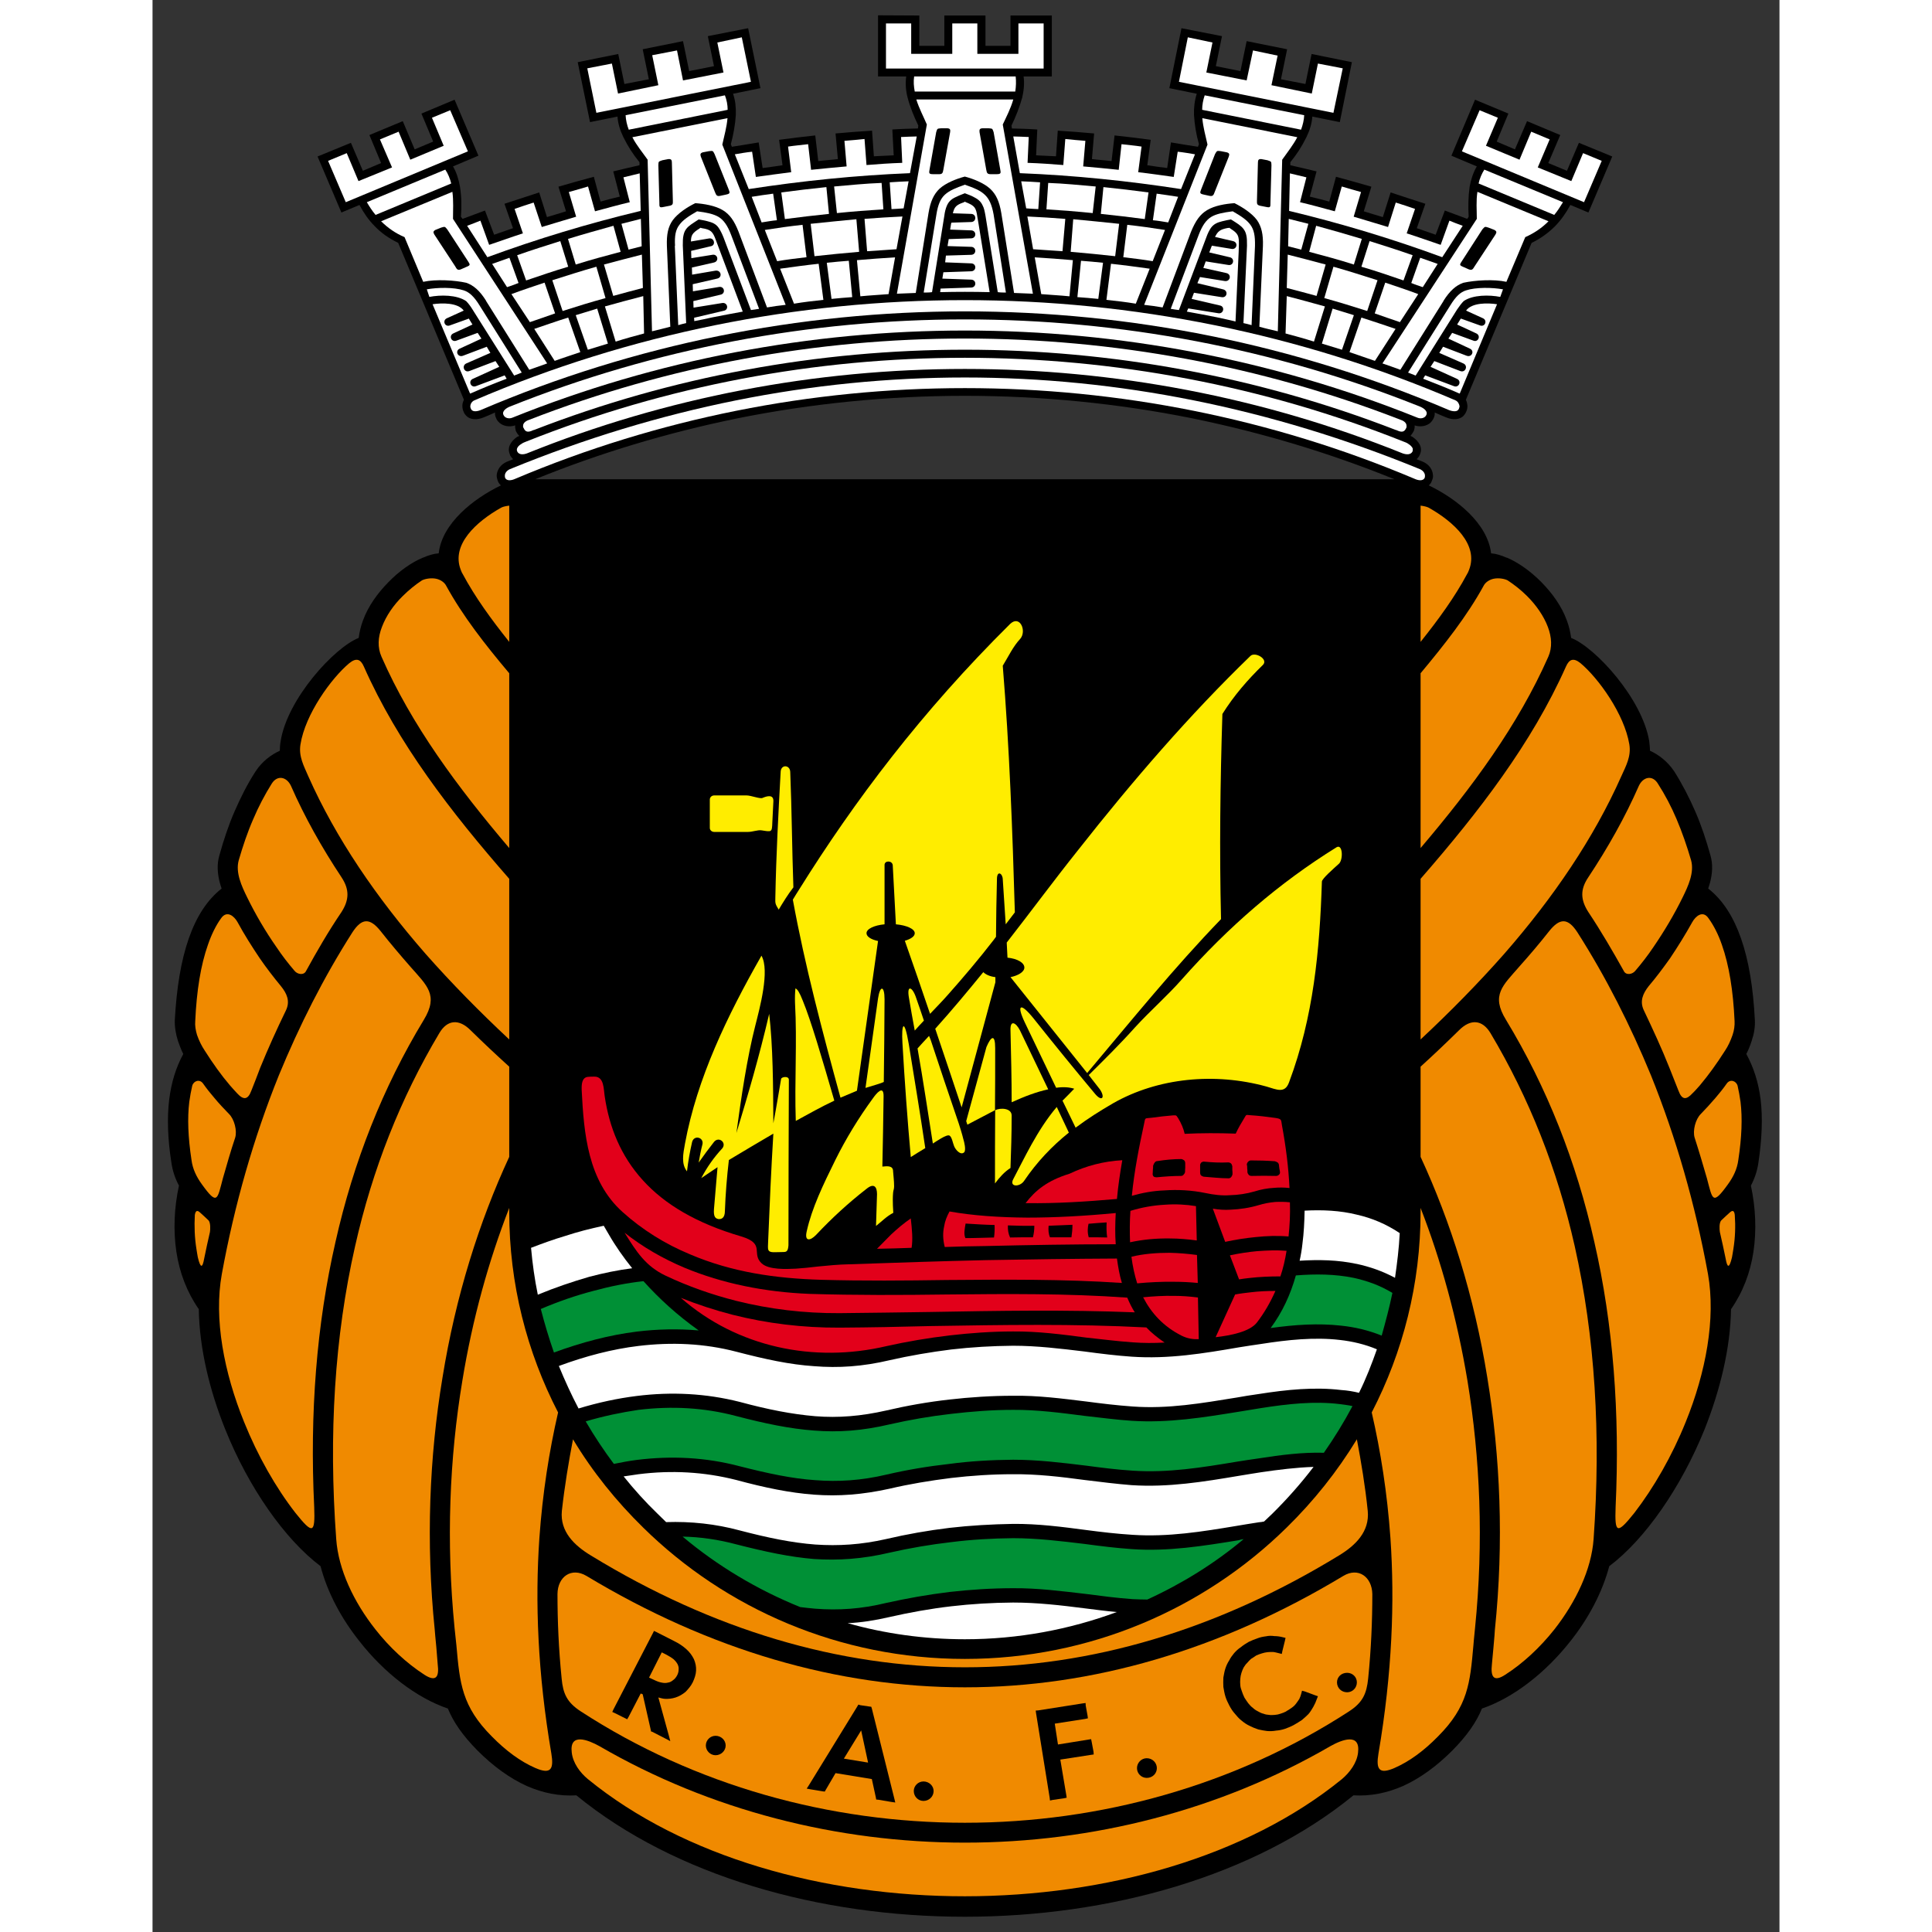 <?xml version="1.0" encoding="UTF-8"?>
<svg xmlns="http://www.w3.org/2000/svg" xmlns:xlink="http://www.w3.org/1999/xlink" width="32px" height="32px" viewBox="0 0 32 38" version="1.1">
<rect x="0" y="0" width="32" height="38" fill="#333333" stroke="none"/>
<g id="surface1">
<path style=" stroke:none;fill-rule:nonzero;fill:rgb(0%,0%,0%);fill-opacity:1;" d="M 25.102 9.547 C 25.648 9.809 26.258 10.293 26.328 10.883 C 26.426 10.891 26.527 10.922 26.633 10.969 L 26.641 10.969 C 26.859 11.062 27.105 11.234 27.32 11.453 C 27.531 11.668 27.715 11.922 27.816 12.199 C 27.859 12.312 27.887 12.43 27.902 12.547 C 28.379 12.734 29.301 13.742 29.438 14.578 C 29.445 14.645 29.453 14.707 29.453 14.766 C 29.617 14.84 29.797 14.973 29.93 15.172 C 30.086 15.418 30.223 15.684 30.344 15.961 C 30.465 16.238 30.559 16.527 30.641 16.82 C 30.695 17 30.68 17.188 30.633 17.363 C 30.621 17.398 30.613 17.438 30.598 17.477 C 30.883 17.699 31.094 18.031 31.242 18.453 C 31.398 18.898 31.484 19.434 31.516 20.066 C 31.523 20.199 31.5 20.336 31.453 20.473 C 31.426 20.559 31.391 20.648 31.348 20.73 C 31.492 20.996 31.586 21.285 31.629 21.625 C 31.672 21.984 31.656 22.395 31.586 22.867 C 31.562 23.035 31.508 23.188 31.438 23.32 C 31.531 23.75 31.551 24.199 31.488 24.621 C 31.426 25.031 31.281 25.414 31.047 25.75 C 31.035 26.52 30.832 27.344 30.527 28.113 C 30.066 29.254 29.355 30.277 28.652 30.805 C 28.516 31.32 28.242 31.836 27.887 32.281 C 27.398 32.902 26.766 33.395 26.148 33.605 C 26.039 33.871 25.859 34.133 25.566 34.43 C 25.254 34.742 24.93 34.977 24.594 35.129 C 24.281 35.266 23.957 35.332 23.621 35.312 C 19.723 38.496 12.227 38.496 8.336 35.312 C 8 35.332 7.676 35.266 7.363 35.129 C 7.027 34.977 6.703 34.742 6.391 34.43 C 6.098 34.133 5.918 33.871 5.809 33.605 C 5.191 33.395 4.555 32.902 4.07 32.281 C 3.715 31.836 3.438 31.32 3.305 30.805 C 2.602 30.277 1.887 29.254 1.43 28.113 C 1.121 27.344 0.922 26.52 0.91 25.75 C 0.676 25.414 0.531 25.031 0.469 24.621 C 0.406 24.199 0.426 23.75 0.52 23.32 C 0.449 23.188 0.395 23.035 0.371 22.867 C 0.297 22.395 0.285 21.984 0.328 21.625 C 0.371 21.285 0.461 20.996 0.605 20.73 C 0.562 20.648 0.531 20.559 0.5 20.473 C 0.457 20.336 0.434 20.199 0.438 20.066 C 0.473 19.434 0.559 18.898 0.715 18.453 C 0.863 18.031 1.074 17.699 1.359 17.477 C 1.344 17.438 1.336 17.398 1.324 17.363 C 1.277 17.188 1.262 17 1.316 16.82 C 1.398 16.527 1.492 16.238 1.613 15.961 C 1.734 15.684 1.867 15.418 2.027 15.172 C 2.156 14.973 2.34 14.84 2.504 14.766 C 2.504 14.707 2.508 14.645 2.52 14.578 C 2.652 13.742 3.578 12.734 4.055 12.547 C 4.07 12.43 4.098 12.312 4.141 12.199 C 4.242 11.922 4.426 11.668 4.637 11.453 C 4.848 11.234 5.094 11.062 5.316 10.969 L 5.32 10.969 C 5.426 10.922 5.527 10.891 5.629 10.883 C 5.695 10.293 6.309 9.809 6.852 9.547 C 6.824 9.52 6.801 9.492 6.789 9.453 C 6.777 9.418 6.766 9.379 6.77 9.34 C 6.781 9.238 6.844 9.137 6.969 9.082 C 7.012 9.062 7.055 9.051 7.094 9.031 C 7.074 9.016 7.059 8.996 7.047 8.977 C 7.035 8.965 7.031 8.949 7.027 8.934 C 6.969 8.797 7.055 8.676 7.164 8.598 C 7.18 8.59 7.199 8.578 7.215 8.574 C 7.184 8.547 7.164 8.512 7.145 8.473 C 7.137 8.441 7.129 8.402 7.133 8.367 C 7.012 8.406 6.895 8.379 6.824 8.316 C 6.793 8.289 6.77 8.258 6.758 8.223 C 6.742 8.191 6.73 8.152 6.738 8.113 C 6.664 8.148 6.594 8.176 6.52 8.207 C 6.371 8.27 6.254 8.25 6.184 8.191 C 6.156 8.164 6.129 8.133 6.117 8.094 C 6.102 8.062 6.094 8.023 6.094 7.984 C 6.094 7.941 6.105 7.906 6.125 7.863 L 4.832 4.777 C 4.648 4.688 4.492 4.578 4.367 4.445 C 4.246 4.324 4.152 4.184 4.07 4.031 L 3.715 4.18 L 3.246 3.078 L 3.902 2.809 L 4.137 3.359 L 4.496 3.207 L 4.266 2.656 L 4.922 2.383 L 5.156 2.938 L 5.52 2.785 L 5.289 2.234 L 5.941 1.961 L 6.41 3.062 L 5.91 3.273 C 5.98 3.391 6.023 3.535 6.047 3.672 C 6.078 3.867 6.082 4.066 6.066 4.262 L 6.098 4.305 C 6.246 4.25 6.395 4.195 6.539 4.141 L 6.719 4.617 C 6.844 4.574 6.965 4.531 7.09 4.488 L 6.922 4.008 C 7.145 3.934 7.371 3.863 7.605 3.785 L 7.758 4.27 C 7.883 4.234 8.008 4.195 8.133 4.156 L 7.984 3.672 C 8.215 3.605 8.445 3.539 8.68 3.477 L 8.812 3.965 C 8.938 3.93 9.066 3.895 9.191 3.867 L 9.062 3.371 C 9.238 3.328 9.41 3.289 9.578 3.25 L 9.578 3.191 C 9.453 3.039 9.348 2.875 9.262 2.699 C 9.199 2.57 9.156 2.438 9.145 2.293 L 8.605 2.402 L 8.363 1.223 L 9.16 1.062 L 9.281 1.652 L 9.762 1.559 L 9.641 0.969 L 10.434 0.809 L 10.555 1.398 L 11.043 1.301 L 10.922 0.711 L 11.715 0.555 L 11.957 1.734 L 11.418 1.844 C 11.465 1.977 11.477 2.117 11.473 2.258 C 11.461 2.449 11.426 2.645 11.375 2.836 L 11.395 2.887 C 11.57 2.859 11.746 2.832 11.922 2.801 L 12 3.305 C 12.129 3.289 12.262 3.27 12.391 3.25 L 12.324 2.75 C 12.559 2.719 12.801 2.688 13.035 2.664 L 13.094 3.168 C 13.223 3.152 13.355 3.145 13.48 3.129 L 13.434 2.625 C 13.676 2.602 13.914 2.586 14.152 2.57 L 14.188 3.074 C 14.316 3.07 14.445 3.059 14.578 3.055 L 14.551 2.547 C 14.723 2.535 14.891 2.531 15.055 2.527 L 15.062 2.469 C 14.977 2.293 14.902 2.113 14.852 1.922 C 14.816 1.785 14.805 1.645 14.824 1.504 L 14.27 1.504 L 14.27 0.301 L 15.082 0.305 L 15.082 0.902 L 15.574 0.902 L 15.574 0.305 L 16.383 0.305 L 16.383 0.902 L 16.875 0.902 L 16.875 0.305 L 17.688 0.305 L 17.688 1.504 L 17.133 1.504 C 17.152 1.645 17.137 1.785 17.105 1.922 C 17.051 2.113 16.98 2.293 16.895 2.469 L 16.902 2.527 C 17.066 2.531 17.234 2.535 17.402 2.547 L 17.379 3.055 C 17.508 3.059 17.641 3.07 17.77 3.074 L 17.805 2.57 C 18.043 2.586 18.281 2.602 18.52 2.625 L 18.477 3.129 C 18.602 3.145 18.734 3.152 18.863 3.168 L 18.922 2.664 C 19.156 2.688 19.398 2.719 19.633 2.75 L 19.566 3.25 C 19.695 3.27 19.824 3.289 19.957 3.305 L 20.031 2.801 C 20.211 2.832 20.383 2.859 20.562 2.887 L 20.582 2.836 C 20.527 2.645 20.496 2.449 20.484 2.258 C 20.48 2.117 20.496 1.977 20.539 1.844 L 20 1.734 L 20.238 0.555 L 21.035 0.711 L 20.914 1.301 L 21.398 1.398 L 21.52 0.809 L 22.316 0.969 L 22.195 1.559 L 22.676 1.652 L 22.797 1.062 L 23.59 1.223 L 23.352 2.402 L 22.812 2.293 C 22.801 2.438 22.758 2.57 22.695 2.699 C 22.609 2.875 22.504 3.039 22.379 3.191 L 22.379 3.25 C 22.547 3.289 22.719 3.328 22.895 3.371 L 22.762 3.867 C 22.887 3.895 23.012 3.93 23.145 3.965 L 23.277 3.477 C 23.508 3.539 23.742 3.605 23.973 3.672 L 23.824 4.156 C 23.949 4.195 24.074 4.234 24.199 4.27 L 24.352 3.785 C 24.582 3.863 24.809 3.934 25.035 4.008 L 24.867 4.488 C 24.992 4.531 25.113 4.574 25.238 4.617 L 25.418 4.141 C 25.562 4.195 25.711 4.25 25.859 4.305 L 25.887 4.262 C 25.875 4.066 25.879 3.867 25.906 3.672 C 25.93 3.535 25.977 3.391 26.047 3.273 L 25.547 3.062 L 26.012 1.961 L 26.668 2.234 L 26.438 2.785 L 26.797 2.938 L 27.035 2.383 L 27.688 2.656 L 27.453 3.207 L 27.82 3.359 L 28.055 2.809 L 28.711 3.078 L 28.242 4.18 L 27.887 4.031 C 27.805 4.184 27.707 4.324 27.59 4.445 C 27.457 4.578 27.309 4.688 27.125 4.777 L 25.832 7.863 C 25.852 7.906 25.859 7.941 25.863 7.984 C 25.863 8.023 25.855 8.062 25.84 8.094 C 25.824 8.133 25.801 8.164 25.773 8.191 C 25.699 8.25 25.586 8.27 25.438 8.207 C 25.363 8.176 25.293 8.148 25.219 8.113 C 25.223 8.152 25.215 8.191 25.199 8.223 C 25.184 8.258 25.16 8.289 25.133 8.316 C 25.059 8.379 24.945 8.406 24.824 8.367 C 24.828 8.402 24.82 8.441 24.809 8.473 C 24.789 8.512 24.77 8.539 24.742 8.574 C 24.758 8.578 24.777 8.59 24.789 8.598 C 24.902 8.676 24.988 8.797 24.93 8.934 C 24.926 8.949 24.914 8.965 24.91 8.977 C 24.895 8.996 24.883 9.016 24.863 9.031 C 24.902 9.051 24.945 9.062 24.988 9.082 C 25.113 9.137 25.176 9.238 25.184 9.34 C 25.191 9.379 25.18 9.418 25.164 9.453 C 25.152 9.492 25.133 9.52 25.102 9.547 Z M 7.527 9.426 L 24.426 9.426 C 23.156 8.91 21.832 8.512 20.461 8.23 C 17.516 7.637 14.441 7.637 11.496 8.23 C 10.121 8.512 8.797 8.91 7.527 9.426 Z M 7.527 9.426 "/>
<path style=" stroke:none;fill-rule:nonzero;fill:rgb(94.118%,54.118%,0%);fill-opacity:1;" d="M 8.535 30.996 C 8.238 30.82 7.969 31.012 7.965 31.352 C 7.965 31.879 7.988 32.434 8.047 33.016 C 8.074 33.312 8.152 33.484 8.422 33.66 C 12.914 36.582 19.039 36.582 23.535 33.66 C 23.805 33.484 23.879 33.312 23.91 33.016 C 23.969 32.434 23.992 31.879 23.992 31.352 C 23.984 31.012 23.715 30.82 23.422 30.996 C 18.574 33.918 13.383 33.918 8.535 30.996 Z M 8.535 30.996 "/>
<path style=" stroke:none;fill-rule:nonzero;fill:rgb(94.118%,54.118%,0%);fill-opacity:1;" d="M 8.621 30.594 C 13.418 33.527 18.539 33.527 23.336 30.594 C 23.66 30.398 23.941 30.125 23.902 29.719 C 23.852 29.23 23.773 28.758 23.688 28.309 C 23.301 28.945 22.836 29.527 22.305 30.047 C 20.684 31.641 18.438 32.629 15.977 32.629 C 13.516 32.629 11.273 31.641 9.652 30.047 C 9.121 29.527 8.652 28.945 8.27 28.309 C 8.184 28.758 8.105 29.23 8.051 29.719 C 8.012 30.125 8.297 30.398 8.621 30.594 Z M 8.621 30.594 "/>
<path style=" stroke:none;fill-rule:nonzero;fill:rgb(94.118%,54.118%,0%);fill-opacity:1;" d="M 23.98 27.781 C 24.156 28.543 24.285 29.367 24.348 30.25 C 24.434 31.504 24.383 32.902 24.113 34.488 C 24.062 34.793 24.117 34.91 24.43 34.773 C 24.723 34.645 25.008 34.434 25.281 34.156 C 25.875 33.562 25.914 33.105 25.98 32.363 C 25.984 32.312 25.988 32.258 26.012 32.023 C 26.184 30.324 26.113 28.684 25.863 27.156 C 25.66 25.938 25.344 24.793 24.941 23.758 L 24.941 23.836 C 24.941 25.254 24.594 26.594 23.98 27.781 Z M 23.98 27.781 "/>
<path style=" stroke:none;fill-rule:nonzero;fill:rgb(94.118%,54.118%,0%);fill-opacity:1;" d="M 24.941 22.754 C 25.531 24.027 25.996 25.496 26.254 27.098 C 26.508 28.652 26.582 30.332 26.402 32.059 C 26.402 32.066 26.391 32.242 26.375 32.398 C 26.363 32.516 26.355 32.629 26.344 32.734 C 26.316 32.984 26.379 33.09 26.609 32.938 C 26.957 32.715 27.293 32.402 27.574 32.047 C 27.996 31.508 28.301 30.871 28.344 30.273 C 28.492 28.211 28.371 26.285 27.973 24.512 C 27.633 23 27.078 21.598 26.316 20.32 C 26.156 20.055 25.926 20.035 25.699 20.262 C 25.453 20.504 25.199 20.746 24.941 20.98 Z M 24.941 22.754 "/>
<path style=" stroke:none;fill-rule:nonzero;fill:rgb(94.118%,54.118%,0%);fill-opacity:1;" d="M 24.941 20.445 C 25.527 19.898 26.082 19.332 26.582 18.766 C 27.559 17.648 28.348 16.484 28.887 15.273 C 28.98 15.066 29.086 14.879 29.047 14.641 C 28.949 14.047 28.441 13.34 28.086 13.043 C 27.945 12.93 27.863 12.969 27.801 13.109 C 27.129 14.617 26.094 15.961 24.941 17.285 Z M 24.941 20.445 "/>
<path style=" stroke:none;fill-rule:nonzero;fill:rgb(94.118%,54.118%,0%);fill-opacity:1;" d="M 24.941 16.68 C 25.961 15.48 26.859 14.262 27.453 12.918 C 27.535 12.734 27.52 12.531 27.445 12.332 C 27.363 12.113 27.211 11.898 27.035 11.723 C 26.914 11.602 26.777 11.496 26.652 11.414 C 26.59 11.383 26.477 11.363 26.379 11.383 C 26.289 11.402 26.215 11.457 26.184 11.516 C 25.855 12.117 25.41 12.68 24.941 13.242 Z M 24.941 16.68 "/>
<path style=" stroke:none;fill-rule:nonzero;fill:rgb(94.118%,54.118%,0%);fill-opacity:1;" d="M 24.941 12.625 C 25.293 12.184 25.613 11.746 25.859 11.285 C 25.875 11.262 25.883 11.234 25.895 11.207 C 26.086 10.715 25.594 10.262 25.098 9.984 C 25.059 9.965 25.004 9.953 24.941 9.945 Z M 24.941 12.625 "/>
<path style=" stroke:none;fill-rule:nonzero;fill:rgb(94.118%,54.118%,0%);fill-opacity:1;" d="M 7.016 9.945 C 6.953 9.953 6.895 9.965 6.859 9.984 C 6.363 10.262 5.871 10.715 6.062 11.207 C 6.074 11.234 6.082 11.262 6.098 11.285 C 6.344 11.746 6.664 12.184 7.016 12.625 Z M 7.016 9.945 "/>
<path style=" stroke:none;fill-rule:nonzero;fill:rgb(94.118%,54.118%,0%);fill-opacity:1;" d="M 7.016 13.242 C 6.543 12.68 6.102 12.117 5.773 11.516 C 5.742 11.457 5.668 11.402 5.578 11.383 C 5.48 11.363 5.363 11.383 5.301 11.414 C 5.176 11.496 5.043 11.602 4.922 11.723 C 4.742 11.898 4.594 12.113 4.512 12.332 C 4.434 12.531 4.422 12.734 4.504 12.918 C 5.094 14.262 5.996 15.48 7.016 16.68 Z M 7.016 13.242 "/>
<path style=" stroke:none;fill-rule:nonzero;fill:rgb(94.118%,54.118%,0%);fill-opacity:1;" d="M 7.016 17.285 C 5.859 15.961 4.824 14.617 4.156 13.109 C 4.094 12.969 4.012 12.93 3.871 13.043 C 3.516 13.34 3.004 14.047 2.91 14.641 C 2.871 14.879 2.977 15.066 3.066 15.273 C 3.605 16.484 4.398 17.648 5.375 18.766 C 5.875 19.332 6.43 19.898 7.016 20.445 Z M 7.016 17.285 "/>
<path style=" stroke:none;fill-rule:nonzero;fill:rgb(94.118%,54.118%,0%);fill-opacity:1;" d="M 7.016 20.98 C 6.758 20.746 6.5 20.504 6.254 20.262 C 6.027 20.035 5.797 20.055 5.641 20.32 C 4.879 21.598 4.324 23 3.984 24.512 C 3.582 26.285 3.461 28.211 3.613 30.273 C 3.656 30.871 3.957 31.508 4.383 32.047 C 4.66 32.402 5 32.715 5.344 32.938 C 5.578 33.09 5.641 32.984 5.609 32.734 C 5.602 32.629 5.59 32.516 5.582 32.398 C 5.566 32.242 5.551 32.066 5.551 32.059 C 5.375 30.332 5.445 28.652 5.703 27.098 C 5.961 25.496 6.426 24.027 7.016 22.754 Z M 7.016 20.98 "/>
<path style=" stroke:none;fill-rule:nonzero;fill:rgb(94.118%,54.118%,0%);fill-opacity:1;" d="M 7.016 23.758 C 6.613 24.793 6.293 25.938 6.094 27.156 C 5.84 28.684 5.773 30.324 5.941 32.023 C 5.965 32.258 5.973 32.312 5.977 32.363 C 6.043 33.105 6.082 33.562 6.676 34.156 C 6.949 34.434 7.234 34.645 7.527 34.773 C 7.84 34.91 7.895 34.793 7.844 34.488 C 7.574 32.902 7.523 31.504 7.609 30.25 C 7.672 29.367 7.801 28.543 7.977 27.781 C 7.363 26.594 7.016 25.254 7.016 23.836 Z M 7.016 23.758 "/>
<path style=" stroke:none;fill-rule:nonzero;fill:rgb(94.118%,54.118%,0%);fill-opacity:1;" d="M 8.789 34.344 C 8.57 34.223 8.195 34.07 8.246 34.473 C 8.27 34.676 8.406 34.863 8.562 34.992 C 12.332 38.07 19.629 38.062 23.395 34.992 C 23.547 34.863 23.688 34.676 23.711 34.473 C 23.762 34.07 23.383 34.223 23.168 34.344 C 18.805 36.875 13.152 36.875 8.789 34.344 Z M 8.789 34.344 "/>
<path style=" stroke:none;fill-rule:nonzero;fill:rgb(94.118%,54.118%,0%);fill-opacity:1;" d="M 26.879 19.016 C 27.082 18.789 27.281 18.555 27.469 18.316 C 27.68 18.051 27.84 18.051 28.027 18.34 C 28.59 19.223 29.066 20.164 29.473 21.152 C 29.969 22.383 30.344 23.691 30.594 25.059 C 30.75 25.938 30.551 26.996 30.156 27.969 C 29.887 28.637 29.527 29.262 29.145 29.758 C 28.801 30.188 28.758 30.16 28.777 29.641 C 28.863 27.793 28.73 26.051 28.359 24.43 C 28.004 22.848 27.426 21.387 26.621 20.059 C 26.32 19.57 26.562 19.383 26.879 19.016 Z M 26.879 19.016 "/>
<path style=" stroke:none;fill-rule:nonzero;fill:rgb(94.118%,54.118%,0%);fill-opacity:1;" d="M 28.238 17.258 C 28.629 16.668 28.965 16.07 29.234 15.457 C 29.316 15.281 29.5 15.234 29.609 15.414 C 29.75 15.633 29.875 15.871 29.977 16.113 C 30.086 16.371 30.18 16.641 30.262 16.922 C 30.328 17.164 30.203 17.43 30.098 17.645 C 29.93 17.988 29.734 18.316 29.52 18.629 C 29.41 18.793 29.289 18.949 29.168 19.09 C 29.109 19.168 28.98 19.188 28.938 19.098 C 28.719 18.707 28.492 18.316 28.242 17.941 C 28.086 17.699 28.078 17.496 28.238 17.258 Z M 28.238 17.258 "/>
<path style=" stroke:none;fill-rule:nonzero;fill:rgb(94.118%,54.118%,0%);fill-opacity:1;" d="M 30.941 24.754 C 30.906 24.578 30.867 24.406 30.828 24.234 C 30.82 24.188 30.809 24.043 30.859 24 C 30.91 23.949 30.969 23.898 31.023 23.848 C 31.086 23.789 31.113 23.824 31.121 23.898 C 31.137 24.121 31.129 24.344 31.094 24.562 C 31.086 24.621 31.074 24.68 31.066 24.73 C 31.012 24.957 30.973 24.938 30.941 24.754 Z M 30.941 24.754 "/>
<path style=" stroke:none;fill-rule:nonzero;fill:rgb(94.118%,54.118%,0%);fill-opacity:1;" d="M 30.574 23.18 C 30.496 22.91 30.418 22.645 30.332 22.379 C 30.289 22.242 30.348 22.012 30.453 21.91 C 30.551 21.809 30.645 21.707 30.738 21.598 C 30.816 21.508 30.891 21.414 30.965 21.309 C 31.031 21.219 31.148 21.258 31.176 21.355 C 31.199 21.457 31.219 21.562 31.234 21.672 C 31.273 21.992 31.258 22.371 31.191 22.812 C 31.168 22.996 31.09 23.152 30.984 23.297 C 30.68 23.719 30.684 23.594 30.574 23.18 Z M 30.574 23.18 "/>
<path style=" stroke:none;fill-rule:nonzero;fill:rgb(94.118%,54.118%,0%);fill-opacity:1;" d="M 30.012 21.449 C 29.953 21.301 29.895 21.152 29.836 21.004 C 29.684 20.621 29.508 20.242 29.332 19.871 C 29.246 19.691 29.316 19.539 29.426 19.398 C 29.578 19.219 29.715 19.035 29.848 18.848 C 30 18.621 30.148 18.383 30.285 18.137 C 30.348 18.023 30.492 17.895 30.605 18.062 C 30.707 18.203 30.797 18.379 30.867 18.582 C 31.008 18.98 31.09 19.484 31.117 20.086 C 31.121 20.168 31.109 20.266 31.078 20.355 C 31.039 20.469 30.988 20.578 30.93 20.664 C 30.766 20.922 30.602 21.148 30.434 21.348 C 30.387 21.398 30.344 21.453 30.293 21.5 C 30.168 21.637 30.082 21.641 30.012 21.449 Z M 30.012 21.449 "/>
<path style=" stroke:none;fill-rule:nonzero;fill:rgb(94.118%,54.118%,0%);fill-opacity:1;" d="M 5.074 19.016 C 4.875 18.789 4.676 18.555 4.488 18.316 C 4.277 18.051 4.117 18.051 3.93 18.34 C 3.367 19.223 2.891 20.164 2.484 21.152 C 1.988 22.383 1.613 23.691 1.363 25.059 C 1.203 25.938 1.406 26.996 1.801 27.969 C 2.07 28.637 2.426 29.262 2.812 29.758 C 3.156 30.188 3.199 30.16 3.18 29.641 C 3.09 27.793 3.227 26.051 3.598 24.43 C 3.953 22.848 4.531 21.387 5.336 20.059 C 5.633 19.57 5.395 19.383 5.074 19.016 Z M 5.074 19.016 "/>
<path style=" stroke:none;fill-rule:nonzero;fill:rgb(94.118%,54.118%,0%);fill-opacity:1;" d="M 3.719 17.258 C 3.328 16.668 2.992 16.07 2.723 15.457 C 2.641 15.281 2.457 15.234 2.344 15.414 C 2.207 15.633 2.082 15.871 1.98 16.113 C 1.867 16.371 1.777 16.641 1.695 16.922 C 1.629 17.164 1.754 17.43 1.859 17.645 C 2.027 17.988 2.219 18.316 2.438 18.629 C 2.547 18.793 2.668 18.949 2.789 19.09 C 2.848 19.168 2.977 19.188 3.02 19.098 C 3.234 18.707 3.461 18.316 3.715 17.941 C 3.871 17.699 3.875 17.496 3.719 17.258 Z M 3.719 17.258 "/>
<path style=" stroke:none;fill-rule:nonzero;fill:rgb(94.118%,54.118%,0%);fill-opacity:1;" d="M 1.016 24.754 C 1.051 24.578 1.09 24.406 1.129 24.234 C 1.137 24.188 1.145 24.043 1.098 24 C 1.047 23.949 0.988 23.898 0.934 23.848 C 0.871 23.789 0.844 23.824 0.832 23.898 C 0.82 24.121 0.828 24.344 0.863 24.562 C 0.871 24.621 0.883 24.68 0.891 24.73 C 0.945 24.957 0.984 24.938 1.016 24.754 Z M 1.016 24.754 "/>
<path style=" stroke:none;fill-rule:nonzero;fill:rgb(94.118%,54.118%,0%);fill-opacity:1;" d="M 1.383 23.18 C 1.461 22.91 1.535 22.645 1.625 22.379 C 1.668 22.242 1.609 22.012 1.504 21.91 C 1.406 21.809 1.309 21.707 1.219 21.598 C 1.141 21.508 1.066 21.414 0.992 21.309 C 0.926 21.219 0.809 21.258 0.781 21.355 C 0.758 21.457 0.738 21.562 0.723 21.672 C 0.684 21.992 0.699 22.371 0.766 22.812 C 0.789 22.996 0.867 23.152 0.973 23.297 C 1.277 23.719 1.273 23.594 1.383 23.18 Z M 1.383 23.18 "/>
<path style=" stroke:none;fill-rule:nonzero;fill:rgb(94.118%,54.118%,0%);fill-opacity:1;" d="M 1.945 21.449 C 2.004 21.301 2.062 21.152 2.117 21.004 C 2.273 20.621 2.445 20.242 2.625 19.871 C 2.711 19.691 2.641 19.539 2.527 19.398 C 2.379 19.219 2.238 19.035 2.109 18.848 C 1.957 18.621 1.805 18.383 1.672 18.137 C 1.609 18.023 1.465 17.895 1.348 18.062 C 1.246 18.203 1.16 18.379 1.09 18.582 C 0.949 18.98 0.867 19.484 0.84 20.086 C 0.832 20.168 0.848 20.266 0.875 20.355 C 0.914 20.469 0.969 20.578 1.027 20.664 C 1.191 20.922 1.352 21.148 1.523 21.348 C 1.57 21.398 1.613 21.453 1.66 21.5 C 1.785 21.637 1.875 21.641 1.945 21.449 Z M 1.945 21.449 "/>
<path style=" stroke:none;fill-rule:nonzero;fill:rgb(0%,0%,0%);fill-opacity:1;" d="M 22.211 32.531 L 22.152 32.516 C 22.117 32.508 22.078 32.496 22.039 32.492 C 22.004 32.492 21.965 32.492 21.93 32.496 C 21.891 32.5 21.859 32.508 21.82 32.52 C 21.785 32.531 21.746 32.543 21.707 32.562 C 21.676 32.586 21.641 32.605 21.605 32.629 C 21.578 32.652 21.551 32.684 21.527 32.711 C 21.5 32.734 21.48 32.77 21.461 32.797 C 21.445 32.828 21.43 32.863 21.418 32.902 C 21.406 32.938 21.398 32.98 21.395 33.02 C 21.391 33.062 21.391 33.105 21.395 33.145 C 21.398 33.188 21.41 33.223 21.426 33.266 C 21.438 33.305 21.457 33.348 21.477 33.391 C 21.5 33.43 21.527 33.465 21.551 33.5 C 21.578 33.531 21.605 33.566 21.641 33.59 C 21.668 33.617 21.703 33.641 21.742 33.66 C 21.777 33.68 21.812 33.699 21.852 33.707 C 21.891 33.723 21.926 33.727 21.965 33.73 C 21.996 33.738 22.035 33.73 22.074 33.73 C 22.113 33.727 22.152 33.719 22.184 33.707 C 22.223 33.695 22.262 33.68 22.301 33.66 L 22.301 33.656 C 22.34 33.637 22.371 33.613 22.406 33.59 C 22.441 33.566 22.469 33.539 22.492 33.508 C 22.516 33.48 22.535 33.445 22.555 33.418 C 22.57 33.387 22.586 33.348 22.594 33.312 L 22.609 33.254 L 22.668 33.27 L 22.867 33.344 L 22.922 33.363 L 22.902 33.414 C 22.883 33.469 22.859 33.523 22.832 33.57 C 22.801 33.621 22.773 33.672 22.734 33.715 C 22.695 33.754 22.652 33.793 22.605 33.832 C 22.555 33.863 22.504 33.898 22.445 33.93 C 22.387 33.961 22.328 33.984 22.273 34.004 C 22.215 34.023 22.156 34.035 22.098 34.039 C 22.035 34.051 21.977 34.051 21.922 34.047 C 21.867 34.039 21.809 34.031 21.75 34.016 C 21.688 33.996 21.633 33.973 21.578 33.945 C 21.52 33.918 21.469 33.883 21.418 33.84 C 21.371 33.805 21.328 33.754 21.289 33.707 C 21.246 33.66 21.211 33.605 21.18 33.547 C 21.148 33.484 21.121 33.43 21.102 33.367 C 21.082 33.305 21.074 33.242 21.062 33.18 C 21.059 33.117 21.059 33.059 21.062 32.996 C 21.074 32.934 21.082 32.875 21.102 32.816 C 21.121 32.758 21.145 32.707 21.176 32.66 C 21.203 32.605 21.238 32.559 21.273 32.516 C 21.312 32.473 21.355 32.43 21.406 32.398 C 21.453 32.359 21.508 32.324 21.562 32.293 C 21.621 32.266 21.676 32.242 21.734 32.223 C 21.785 32.203 21.844 32.191 21.902 32.184 C 21.953 32.172 22.012 32.172 22.066 32.18 C 22.121 32.18 22.176 32.188 22.234 32.203 L 22.285 32.215 L 22.273 32.27 L 22.223 32.473 Z M 22.211 32.531 "/>
<path style=" stroke:none;fill-rule:nonzero;fill:rgb(0%,0%,0%);fill-opacity:1;" d="M 17.371 33.645 L 17.422 33.641 L 18.293 33.504 L 18.352 33.496 L 18.355 33.547 L 18.391 33.746 L 18.398 33.797 L 18.344 33.809 L 17.746 33.902 L 17.809 34.312 L 18.41 34.215 L 18.461 34.207 L 18.473 34.266 L 18.508 34.453 L 18.512 34.508 L 18.457 34.516 L 17.855 34.609 L 17.973 35.309 L 17.98 35.359 L 17.922 35.371 L 17.707 35.402 L 17.652 35.414 L 17.645 35.355 L 17.379 33.703 Z M 17.371 33.645 "/>
<path style=" stroke:none;fill-rule:nonzero;fill:rgb(0%,0%,0%);fill-opacity:1;" d="M 12.867 35.18 L 12.91 35.113 L 13.863 33.562 L 13.883 33.527 L 13.922 33.539 L 14.105 33.566 L 14.137 33.57 L 14.148 33.605 L 14.59 35.375 L 14.609 35.453 L 14.527 35.441 L 14.273 35.398 L 14.234 35.395 L 14.227 35.355 L 14.148 34.992 L 13.434 34.875 L 13.242 35.203 L 13.223 35.238 L 13.184 35.234 L 12.949 35.195 Z M 13.598 34.59 L 14.074 34.668 L 13.938 34.035 Z M 13.598 34.59 "/>
<path style=" stroke:none;fill-rule:nonzero;fill:rgb(0%,0%,0%);fill-opacity:1;" d="M 9.043 33.672 L 9.066 33.621 L 9.84 32.125 L 9.863 32.078 L 9.914 32.102 L 10.258 32.277 C 10.355 32.324 10.434 32.379 10.496 32.434 C 10.566 32.496 10.613 32.562 10.648 32.633 C 10.68 32.707 10.695 32.781 10.691 32.859 C 10.688 32.934 10.66 33.016 10.625 33.09 C 10.586 33.168 10.535 33.223 10.484 33.277 C 10.426 33.324 10.363 33.363 10.289 33.387 C 10.219 33.41 10.145 33.418 10.074 33.414 C 10.031 33.41 9.992 33.398 9.949 33.387 L 10.152 34.125 L 10.184 34.246 L 10.074 34.188 L 9.828 34.062 L 9.805 34.055 L 9.801 34.031 L 9.641 33.324 L 9.602 33.309 L 9.363 33.77 L 9.336 33.816 L 9.094 33.695 Z M 9.766 32.996 L 9.859 33.039 C 9.914 33.066 9.965 33.086 10.012 33.094 C 10.059 33.105 10.102 33.105 10.141 33.094 C 10.176 33.09 10.211 33.07 10.238 33.047 C 10.273 33.023 10.297 32.992 10.32 32.949 C 10.34 32.91 10.348 32.871 10.348 32.836 C 10.352 32.801 10.344 32.77 10.328 32.734 C 10.309 32.699 10.285 32.668 10.246 32.633 C 10.211 32.605 10.16 32.574 10.102 32.543 L 10.016 32.5 Z M 9.766 32.996 "/>
<path style=" stroke:none;fill-rule:nonzero;fill:rgb(0%,0%,0%);fill-opacity:1;" d="M 11.074 34.141 C 11.184 34.141 11.273 34.227 11.273 34.332 C 11.273 34.434 11.184 34.523 11.074 34.523 C 10.969 34.523 10.883 34.434 10.883 34.332 C 10.883 34.227 10.969 34.141 11.074 34.141 Z M 11.074 34.141 "/>
<path style=" stroke:none;fill-rule:nonzero;fill:rgb(0%,0%,0%);fill-opacity:1;" d="M 15.164 35.039 C 15.273 35.039 15.363 35.125 15.363 35.227 C 15.363 35.336 15.273 35.422 15.164 35.422 C 15.059 35.422 14.973 35.336 14.973 35.227 C 14.973 35.125 15.059 35.039 15.164 35.039 Z M 15.164 35.039 "/>
<path style=" stroke:none;fill-rule:nonzero;fill:rgb(0%,0%,0%);fill-opacity:1;" d="M 19.555 34.582 C 19.668 34.582 19.754 34.672 19.754 34.777 C 19.754 34.883 19.668 34.969 19.555 34.969 C 19.449 34.969 19.363 34.883 19.363 34.777 C 19.363 34.672 19.449 34.582 19.555 34.582 Z M 19.555 34.582 "/>
<path style=" stroke:none;fill-rule:nonzero;fill:rgb(0%,0%,0%);fill-opacity:1;" d="M 23.496 32.902 C 23.602 32.902 23.688 32.984 23.688 33.09 C 23.688 33.199 23.602 33.285 23.496 33.285 C 23.383 33.285 23.297 33.199 23.297 33.09 C 23.297 32.984 23.383 32.902 23.496 32.902 Z M 23.496 32.902 "/>
<path style=" stroke:none;fill-rule:nonzero;fill:rgb(88.627%,0%,10.196%);fill-opacity:1;" d="M 18.969 23.582 C 18.992 23.324 19.031 23.066 19.074 22.82 C 18.707 22.84 18.363 22.93 18.035 23.086 C 17.602 23.219 17.363 23.414 17.172 23.664 C 17.184 23.664 17.195 23.664 17.207 23.664 C 17.754 23.672 18.344 23.637 18.969 23.582 Z M 18.969 23.582 "/>
<path style=" stroke:none;fill-rule:nonzero;fill:rgb(88.627%,0%,10.196%);fill-opacity:1;" d="M 15.582 24.527 C 15.852 24.516 16.117 24.512 16.387 24.508 C 17.234 24.488 18.082 24.473 18.945 24.473 C 18.93 24.273 18.934 24.07 18.945 23.859 C 18.328 23.918 17.746 23.949 17.207 23.949 C 16.652 23.945 16.137 23.91 15.676 23.828 C 15.625 23.922 15.586 24.016 15.57 24.121 C 15.543 24.242 15.543 24.375 15.582 24.527 Z M 15.582 24.527 "/>
<path style=" stroke:none;fill-rule:nonzero;fill:rgb(88.627%,0%,10.196%);fill-opacity:1;" d="M 14.25 24.562 C 14.477 24.559 14.703 24.551 14.93 24.543 C 14.957 24.375 14.938 24.18 14.914 23.965 C 14.777 24.059 14.648 24.168 14.523 24.285 C 14.434 24.375 14.34 24.469 14.25 24.562 Z M 14.25 24.562 "/>
<path style=" stroke:none;fill-rule:nonzero;fill:rgb(100%,100%,100%);fill-opacity:1;" d="M 24.438 25.133 C 24.48 24.844 24.516 24.555 24.531 24.254 C 24.262 24.074 23.98 23.957 23.688 23.891 C 23.359 23.809 23.012 23.793 22.66 23.812 C 22.656 24.035 22.645 24.254 22.617 24.465 C 22.605 24.578 22.586 24.691 22.562 24.797 C 22.941 24.773 23.316 24.781 23.68 24.859 L 23.684 24.859 C 23.938 24.914 24.191 25 24.438 25.133 Z M 24.438 25.133 "/>
<path style=" stroke:none;fill-rule:nonzero;fill:rgb(0%,56.471%,21.176%);fill-opacity:1;" d="M 24.176 26.27 C 24.254 25.992 24.328 25.715 24.387 25.43 C 24.141 25.281 23.887 25.191 23.621 25.133 C 23.258 25.059 22.879 25.055 22.488 25.086 C 22.383 25.461 22.223 25.809 21.992 26.121 C 22.465 26.055 22.926 26.023 23.379 26.074 C 23.648 26.102 23.914 26.164 24.176 26.27 Z M 24.176 26.27 "/>
<path style=" stroke:none;fill-rule:nonzero;fill:rgb(100%,100%,100%);fill-opacity:1;" d="M 13.672 31.926 C 14.406 32.133 15.184 32.242 15.977 32.242 C 17.027 32.242 18.035 32.051 18.965 31.707 C 18.758 31.688 18.543 31.66 18.328 31.633 C 17.867 31.574 17.402 31.52 16.926 31.52 C 16.516 31.523 16.109 31.547 15.707 31.594 C 15.301 31.641 14.891 31.715 14.496 31.805 C 14.211 31.871 13.938 31.914 13.672 31.926 Z M 13.672 31.926 "/>
<path style=" stroke:none;fill-rule:nonzero;fill:rgb(0%,56.471%,21.176%);fill-opacity:1;" d="M 10.426 30.223 C 11.109 30.797 11.891 31.266 12.738 31.609 C 12.84 31.621 12.934 31.633 13.035 31.641 C 13.488 31.676 13.938 31.648 14.434 31.527 C 14.836 31.438 15.254 31.363 15.676 31.312 C 16.082 31.266 16.508 31.238 16.926 31.238 C 17.414 31.234 17.891 31.297 18.367 31.352 C 18.664 31.391 18.957 31.43 19.277 31.453 C 19.371 31.457 19.469 31.461 19.566 31.461 C 20.25 31.148 20.891 30.75 21.461 30.273 C 21.434 30.277 21.398 30.281 21.371 30.293 C 20.672 30.406 19.98 30.52 19.258 30.469 C 18.965 30.449 18.645 30.41 18.328 30.367 C 17.867 30.312 17.402 30.254 16.926 30.254 C 16.516 30.258 16.109 30.281 15.707 30.332 C 15.301 30.379 14.891 30.449 14.496 30.539 C 13.965 30.664 13.492 30.695 13.012 30.664 C 12.535 30.625 12.047 30.52 11.48 30.375 C 11.129 30.281 10.777 30.23 10.426 30.223 Z M 10.426 30.223 "/>
<path style=" stroke:none;fill-rule:nonzero;fill:rgb(100%,100%,100%);fill-opacity:1;" d="M 9.266 29.039 C 9.473 29.297 9.695 29.543 9.93 29.77 C 9.988 29.828 10.047 29.883 10.102 29.938 C 10.59 29.922 11.074 29.973 11.551 30.102 C 12.102 30.246 12.574 30.344 13.035 30.379 C 13.488 30.41 13.938 30.383 14.434 30.27 C 14.836 30.176 15.254 30.102 15.676 30.051 C 16.082 30.004 16.508 29.98 16.926 29.973 C 17.414 29.969 17.891 30.031 18.367 30.094 C 18.664 30.133 18.957 30.168 19.277 30.188 C 19.977 30.234 20.645 30.125 21.324 30.012 C 21.457 29.988 21.59 29.969 21.762 29.941 C 21.797 29.938 21.828 29.934 21.863 29.926 C 21.914 29.875 21.973 29.824 22.027 29.77 C 22.316 29.484 22.586 29.18 22.836 28.852 C 22.5 28.863 22.152 28.906 21.805 28.957 C 21.684 28.977 21.527 29 21.371 29.027 C 20.672 29.145 19.98 29.258 19.258 29.211 C 18.965 29.188 18.645 29.148 18.328 29.109 C 17.867 29.047 17.402 28.992 16.926 28.996 C 16.516 28.996 16.109 29.023 15.707 29.07 C 15.301 29.121 14.891 29.188 14.496 29.281 C 13.965 29.398 13.492 29.434 13.012 29.398 C 12.535 29.363 12.047 29.262 11.48 29.109 C 10.848 28.949 10.211 28.914 9.559 28.996 C 9.461 29.012 9.367 29.023 9.266 29.039 Z M 9.266 29.039 "/>
<path style=" stroke:none;fill-rule:nonzero;fill:rgb(0%,56.471%,21.176%);fill-opacity:1;" d="M 8.52 27.957 C 8.688 28.246 8.875 28.527 9.074 28.793 C 9.223 28.762 9.375 28.734 9.523 28.715 C 10.211 28.629 10.887 28.664 11.551 28.84 C 12.102 28.98 12.574 29.082 13.035 29.113 C 13.488 29.148 13.938 29.121 14.434 29.004 C 14.836 28.91 15.254 28.84 15.676 28.793 C 16.082 28.738 16.508 28.715 16.926 28.711 C 17.414 28.711 17.891 28.77 18.367 28.828 C 18.664 28.867 18.957 28.906 19.277 28.926 C 19.977 28.973 20.645 28.863 21.324 28.75 C 21.457 28.73 21.59 28.707 21.762 28.684 C 22.191 28.617 22.617 28.562 23.039 28.574 C 23.246 28.277 23.434 27.973 23.602 27.656 C 23.52 27.637 23.434 27.629 23.352 27.617 C 22.852 27.555 22.328 27.613 21.805 27.695 C 21.684 27.715 21.523 27.742 21.371 27.766 C 20.672 27.879 19.98 27.992 19.258 27.945 C 18.965 27.926 18.645 27.883 18.328 27.848 C 17.867 27.789 17.402 27.727 16.926 27.73 C 16.516 27.73 16.109 27.762 15.707 27.809 C 15.301 27.855 14.891 27.926 14.496 28.016 C 13.965 28.141 13.492 28.176 13.012 28.137 C 12.535 28.102 12.047 28 11.48 27.852 C 10.848 27.684 10.211 27.652 9.559 27.73 C 9.219 27.781 8.871 27.852 8.52 27.957 Z M 8.52 27.957 "/>
<path style=" stroke:none;fill-rule:nonzero;fill:rgb(100%,100%,100%);fill-opacity:1;" d="M 7.992 26.867 C 8.109 27.152 8.238 27.434 8.379 27.703 C 8.766 27.586 9.145 27.504 9.523 27.457 C 10.211 27.371 10.887 27.406 11.551 27.574 C 12.102 27.723 12.574 27.816 13.035 27.855 C 13.488 27.891 13.938 27.855 14.434 27.742 C 14.836 27.648 15.254 27.574 15.676 27.527 C 16.082 27.48 16.508 27.453 16.926 27.453 C 17.414 27.445 17.891 27.508 18.367 27.566 C 18.664 27.605 18.957 27.641 19.277 27.664 C 19.977 27.715 20.645 27.598 21.324 27.488 C 21.457 27.465 21.59 27.441 21.762 27.418 C 22.309 27.332 22.855 27.277 23.379 27.34 C 23.5 27.348 23.617 27.367 23.73 27.395 C 23.867 27.121 23.98 26.828 24.082 26.539 C 23.848 26.441 23.602 26.383 23.352 26.355 C 22.852 26.297 22.328 26.352 21.805 26.434 C 21.684 26.449 21.527 26.477 21.371 26.5 C 20.672 26.621 19.98 26.734 19.258 26.684 C 18.965 26.664 18.645 26.625 18.328 26.582 C 17.867 26.527 17.402 26.469 16.926 26.469 C 16.516 26.473 16.109 26.496 15.707 26.543 C 15.301 26.594 14.891 26.664 14.496 26.754 C 13.965 26.879 13.492 26.91 13.012 26.871 C 12.535 26.84 12.047 26.734 11.48 26.586 C 10.848 26.422 10.211 26.395 9.559 26.473 C 9.043 26.535 8.52 26.672 7.992 26.867 Z M 7.992 26.867 "/>
<path style=" stroke:none;fill-rule:nonzero;fill:rgb(0%,56.471%,21.176%);fill-opacity:1;" d="M 7.637 25.746 C 7.711 26.035 7.797 26.32 7.895 26.602 C 8.441 26.402 8.984 26.258 9.523 26.191 C 9.934 26.141 10.34 26.133 10.742 26.168 C 10.324 25.871 9.965 25.543 9.656 25.199 C 9.328 25.234 9 25.301 8.668 25.391 C 8.328 25.48 7.984 25.598 7.637 25.746 Z M 7.637 25.746 "/>
<path style=" stroke:none;fill-rule:nonzero;fill:rgb(100%,100%,100%);fill-opacity:1;" d="M 7.445 24.543 C 7.473 24.855 7.516 25.164 7.578 25.465 C 7.918 25.324 8.254 25.211 8.59 25.113 C 8.871 25.039 9.156 24.98 9.434 24.945 C 9.262 24.73 9.105 24.508 8.973 24.277 C 8.938 24.223 8.91 24.164 8.875 24.109 C 8.613 24.164 8.359 24.23 8.109 24.312 C 7.883 24.379 7.66 24.461 7.445 24.543 Z M 7.445 24.543 "/>
<path style=" stroke:none;fill-rule:nonzero;fill:rgb(0%,0%,0%);fill-opacity:1;" d="M 18.41 24.07 C 18.527 24.059 18.645 24.051 18.766 24.043 C 18.762 24.141 18.762 24.242 18.777 24.34 C 18.656 24.336 18.535 24.336 18.414 24.336 C 18.383 24.234 18.395 24.137 18.41 24.07 Z M 18.41 24.07 "/>
<path style=" stroke:none;fill-rule:nonzero;fill:rgb(0%,0%,0%);fill-opacity:1;" d="M 17.625 24.109 C 17.777 24.102 17.938 24.098 18.094 24.09 C 18.094 24.176 18.086 24.254 18.074 24.336 C 17.934 24.336 17.793 24.336 17.652 24.336 C 17.621 24.266 17.617 24.188 17.625 24.109 Z M 17.625 24.109 "/>
<path style=" stroke:none;fill-rule:nonzero;fill:rgb(0%,0%,0%);fill-opacity:1;" d="M 16.824 24.102 C 17 24.109 17.172 24.113 17.344 24.109 C 17.344 24.188 17.336 24.262 17.316 24.336 C 17.168 24.336 17.02 24.336 16.867 24.34 C 16.832 24.266 16.82 24.188 16.824 24.102 Z M 16.824 24.102 "/>
<path style=" stroke:none;fill-rule:nonzero;fill:rgb(0%,0%,0%);fill-opacity:1;" d="M 15.992 24.066 C 16.184 24.078 16.371 24.09 16.562 24.094 C 16.566 24.18 16.562 24.262 16.551 24.34 C 16.363 24.344 16.176 24.352 15.988 24.352 C 15.953 24.27 15.973 24.176 15.992 24.066 Z M 15.992 24.066 "/>
<path style=" stroke:none;fill-rule:nonzero;fill:rgb(88.627%,0%,10.196%);fill-opacity:1;" d="M 20.543 24.684 C 20.363 24.66 20.188 24.645 20.004 24.641 C 19.75 24.641 19.492 24.66 19.254 24.719 C 19.277 24.902 19.316 25.078 19.367 25.242 C 19.613 25.219 19.855 25.207 20.094 25.211 C 20.25 25.211 20.402 25.219 20.559 25.234 Z M 20.543 24.684 "/>
<path style=" stroke:none;fill-rule:nonzero;fill:rgb(88.627%,0%,10.196%);fill-opacity:1;" d="M 22.184 25.105 C 22.238 24.945 22.277 24.777 22.305 24.602 C 22.113 24.586 21.922 24.594 21.723 24.609 C 21.551 24.625 21.371 24.652 21.191 24.691 L 21.371 25.164 C 21.438 25.152 21.5 25.145 21.57 25.137 C 21.777 25.113 21.977 25.105 22.184 25.105 Z M 22.184 25.105 "/>
<path style=" stroke:none;fill-rule:nonzero;fill:rgb(88.627%,0%,10.196%);fill-opacity:1;" d="M 20.562 25.52 C 20.402 25.5 20.25 25.488 20.094 25.488 C 19.887 25.484 19.688 25.496 19.484 25.516 C 19.645 25.828 19.883 26.09 20.238 26.27 C 20.363 26.332 20.473 26.344 20.578 26.34 Z M 20.562 25.52 "/>
<path style=" stroke:none;fill-rule:nonzero;fill:rgb(88.627%,0%,10.196%);fill-opacity:1;" d="M 20.91 26.301 C 21.219 26.266 21.578 26.191 21.719 26.016 C 21.867 25.824 21.988 25.613 22.086 25.391 C 21.922 25.391 21.758 25.398 21.598 25.418 C 21.496 25.43 21.395 25.441 21.293 25.461 Z M 20.91 26.301 "/>
<path style=" stroke:none;fill-rule:nonzero;fill:rgb(88.627%,0%,10.196%);fill-opacity:1;" d="M 19.066 25.234 C 19.02 25.082 18.992 24.922 18.969 24.754 C 18.102 24.758 17.25 24.77 16.398 24.785 C 15.508 24.805 14.609 24.836 13.695 24.867 C 13.492 24.871 13.289 24.891 13.094 24.91 C 12.934 24.93 12.777 24.945 12.652 24.953 C 12.473 24.961 12.121 24.98 11.98 24.848 C 11.77 24.652 12.062 24.465 11.582 24.32 C 10.691 24.059 10.07 23.684 9.645 23.215 C 9.207 22.734 8.984 22.168 8.895 21.57 C 8.871 21.426 8.887 21.172 8.688 21.176 C 8.648 21.176 8.602 21.176 8.57 21.18 C 8.441 21.188 8.438 21.332 8.441 21.441 C 8.484 22.297 8.562 23.223 9.242 23.836 C 9.633 24.188 10.082 24.469 10.574 24.672 C 11.398 25.023 12.254 25.145 13.148 25.172 C 13.98 25.195 14.805 25.188 15.625 25.176 C 16.773 25.168 17.914 25.156 19.066 25.234 Z M 19.066 25.234 "/>
<path style=" stroke:none;fill-rule:nonzero;fill:rgb(88.627%,0%,10.196%);fill-opacity:1;" d="M 19.32 25.812 C 19.262 25.723 19.215 25.625 19.172 25.523 C 17.977 25.438 16.805 25.449 15.625 25.461 C 14.73 25.473 13.836 25.477 12.922 25.449 C 12.047 25.414 11.211 25.246 10.461 24.934 C 10.035 24.754 9.641 24.527 9.285 24.246 C 9.516 24.617 9.695 24.902 10.09 25.09 C 10.535 25.301 11.004 25.465 11.48 25.586 C 12.137 25.75 12.812 25.832 13.512 25.828 C 14.105 25.824 14.695 25.812 15.293 25.805 C 16.629 25.781 17.977 25.758 19.32 25.812 Z M 19.32 25.812 "/>
<path style=" stroke:none;fill-rule:nonzero;fill:rgb(88.627%,0%,10.196%);fill-opacity:1;" d="M 14.434 26.477 C 14.836 26.387 15.254 26.316 15.676 26.266 C 16.082 26.219 16.508 26.188 16.926 26.188 C 17.414 26.184 17.891 26.246 18.367 26.309 C 18.664 26.34 18.957 26.379 19.277 26.402 C 19.488 26.418 19.699 26.418 19.906 26.406 C 19.773 26.316 19.652 26.219 19.547 26.109 C 18.125 26.035 16.711 26.059 15.301 26.082 C 14.703 26.098 14.109 26.109 13.516 26.113 C 12.793 26.117 12.086 26.031 11.406 25.859 C 11.062 25.77 10.723 25.66 10.391 25.527 C 11.5 26.5 13.008 26.812 14.434 26.477 Z M 14.434 26.477 "/>
<path style=" stroke:none;fill-rule:nonzero;fill:rgb(88.627%,0%,10.196%);fill-opacity:1;" d="M 21.098 24.426 C 21.293 24.383 21.492 24.352 21.695 24.332 C 21.914 24.309 22.133 24.301 22.344 24.32 C 22.367 24.109 22.379 23.879 22.371 23.648 C 22.273 23.637 22.176 23.637 22.082 23.641 C 21.965 23.652 21.859 23.672 21.758 23.703 C 21.574 23.758 21.391 23.785 21.203 23.793 C 21.086 23.801 20.973 23.793 20.855 23.773 Z M 21.098 24.426 "/>
<path style=" stroke:none;fill-rule:nonzero;fill:rgb(88.627%,0%,10.196%);fill-opacity:1;" d="M 19.227 24.434 C 19.48 24.379 19.742 24.355 20.008 24.359 C 20.188 24.359 20.363 24.375 20.539 24.398 L 20.523 23.723 C 20.328 23.691 20.121 23.68 19.918 23.695 C 19.68 23.707 19.449 23.75 19.234 23.816 C 19.219 24.027 19.219 24.23 19.227 24.434 Z M 19.227 24.434 "/>
<path style=" stroke:none;fill-rule:nonzero;fill:rgb(88.627%,0%,10.196%);fill-opacity:1;" d="M 22.363 23.367 C 22.344 22.969 22.293 22.555 22.215 22.137 C 22.195 22.023 22.215 22.008 22.082 21.988 C 21.922 21.965 21.75 21.945 21.582 21.934 C 21.5 21.926 21.516 21.922 21.473 21.992 C 21.41 22.094 21.352 22.195 21.305 22.297 C 20.961 22.285 20.629 22.285 20.301 22.301 C 20.277 22.195 20.234 22.094 20.172 21.992 C 20.133 21.938 20.145 21.934 20.07 21.938 C 19.93 21.949 19.793 21.965 19.656 21.984 C 19.508 22.004 19.531 21.965 19.5 22.117 C 19.406 22.551 19.309 23.035 19.262 23.52 C 19.469 23.461 19.68 23.422 19.898 23.414 C 20.168 23.395 20.441 23.41 20.707 23.465 C 20.871 23.5 21.035 23.52 21.191 23.508 C 21.352 23.504 21.516 23.48 21.676 23.434 C 21.797 23.395 21.926 23.371 22.066 23.363 C 22.156 23.355 22.258 23.355 22.363 23.367 Z M 22.363 23.367 "/>
<path style=" stroke:none;fill-rule:nonzero;fill:rgb(0%,0%,0%);fill-opacity:1;" d="M 21.602 22.824 C 21.762 22.824 21.914 22.828 22.074 22.84 C 22.094 22.844 22.113 22.855 22.133 22.867 C 22.148 22.883 22.156 22.902 22.156 22.922 C 22.16 22.945 22.16 22.969 22.164 22.988 C 22.172 23.012 22.172 23.035 22.176 23.055 C 22.176 23.078 22.172 23.09 22.156 23.105 C 22.141 23.121 22.121 23.129 22.098 23.129 C 21.941 23.125 21.781 23.125 21.621 23.129 C 21.598 23.129 21.578 23.125 21.562 23.109 C 21.551 23.098 21.539 23.078 21.535 23.055 C 21.535 23.031 21.535 23.004 21.531 22.98 C 21.531 22.957 21.531 22.93 21.523 22.906 C 21.523 22.887 21.535 22.863 21.551 22.848 C 21.562 22.836 21.582 22.824 21.602 22.824 Z M 21.602 22.824 "/>
<path style=" stroke:none;fill-rule:nonzero;fill:rgb(0%,0%,0%);fill-opacity:1;" d="M 20.684 22.848 C 20.84 22.863 20.996 22.871 21.156 22.863 C 21.176 22.863 21.199 22.871 21.211 22.883 C 21.227 22.895 21.23 22.914 21.238 22.938 C 21.238 22.965 21.238 22.988 21.238 23.016 C 21.242 23.039 21.242 23.062 21.242 23.09 C 21.242 23.109 21.23 23.133 21.219 23.148 C 21.203 23.168 21.184 23.176 21.164 23.176 C 21.004 23.176 20.84 23.156 20.684 23.145 C 20.664 23.145 20.645 23.133 20.625 23.121 C 20.609 23.105 20.605 23.082 20.605 23.062 C 20.605 23.039 20.605 23.016 20.605 22.988 C 20.605 22.965 20.605 22.938 20.605 22.914 C 20.605 22.895 20.617 22.879 20.629 22.863 C 20.645 22.855 20.664 22.844 20.684 22.848 Z M 20.684 22.848 "/>
<path style=" stroke:none;fill-rule:nonzero;fill:rgb(0%,0%,0%);fill-opacity:1;" d="M 19.77 22.836 C 19.922 22.812 20.082 22.797 20.234 22.797 C 20.258 22.801 20.277 22.812 20.293 22.824 C 20.309 22.844 20.312 22.863 20.312 22.887 C 20.312 22.914 20.312 22.938 20.312 22.969 C 20.309 22.992 20.309 23.02 20.309 23.043 C 20.309 23.066 20.297 23.086 20.281 23.102 C 20.27 23.121 20.25 23.129 20.227 23.129 C 20.066 23.129 19.906 23.141 19.75 23.156 C 19.723 23.156 19.707 23.152 19.691 23.141 C 19.676 23.125 19.668 23.105 19.672 23.082 C 19.672 23.059 19.676 23.035 19.676 23.004 C 19.68 22.98 19.68 22.957 19.68 22.93 C 19.688 22.906 19.695 22.887 19.711 22.867 C 19.723 22.848 19.742 22.836 19.77 22.836 Z M 19.77 22.836 "/>
<path style=" stroke:none;fill-rule:nonzero;fill:rgb(100%,92.941%,0%);fill-opacity:1;" d="M 13.41 21.648 C 13.152 21.77 12.902 21.91 12.652 22.047 C 12.625 21.273 12.68 20.496 12.637 19.727 C 12.633 19.613 12.637 19.523 12.645 19.441 C 12.684 19.453 12.727 19.523 12.789 19.68 C 12.949 20.066 13.172 20.828 13.41 21.648 Z M 13.41 21.648 "/>
<path style=" stroke:none;fill-rule:nonzero;fill:rgb(100%,92.941%,0%);fill-opacity:1;" d="M 10.473 22.492 C 10.711 21.207 11.301 19.984 11.977 18.797 C 12.145 19.09 11.941 19.836 11.855 20.176 C 11.695 20.801 11.578 21.586 11.484 22.285 C 11.711 21.539 11.934 20.777 12.129 19.941 C 12.203 20.578 12.207 21.34 12.211 22.094 C 12.266 21.805 12.312 21.516 12.363 21.223 C 12.367 21.18 12.516 21.156 12.516 21.238 C 12.512 22.32 12.508 23.41 12.508 24.492 C 12.5 24.598 12.477 24.621 12.426 24.625 C 12.406 24.625 12.332 24.629 12.262 24.629 C 12.074 24.637 12.105 24.582 12.109 24.402 C 12.137 23.703 12.168 23 12.211 22.297 C 11.91 22.473 11.621 22.645 11.336 22.816 C 11.297 23.152 11.27 23.484 11.258 23.816 C 11.258 23.957 11.191 23.984 11.129 23.977 C 11.074 23.965 11.031 23.938 11.043 23.781 C 11.066 23.508 11.09 23.234 11.113 22.957 C 11.004 23.031 10.898 23.102 10.793 23.172 C 10.906 22.957 11.043 22.762 11.207 22.586 C 11.297 22.473 11.137 22.344 11.043 22.461 C 10.945 22.586 10.832 22.738 10.742 22.867 C 10.762 22.75 10.785 22.625 10.816 22.508 C 10.848 22.371 10.652 22.316 10.613 22.461 C 10.57 22.648 10.535 22.844 10.512 23.039 C 10.398 22.895 10.434 22.703 10.473 22.492 Z M 10.473 22.492 "/>
<path style=" stroke:none;fill-rule:nonzero;fill:rgb(100%,92.941%,0%);fill-opacity:1;" d="M 12.605 17.453 C 12.496 17.594 12.406 17.742 12.316 17.891 C 12.25 17.781 12.246 17.777 12.25 17.652 C 12.266 16.824 12.309 16 12.355 15.172 C 12.367 15.031 12.539 15.043 12.543 15.184 C 12.574 15.934 12.578 16.703 12.605 17.453 Z M 12.605 17.453 "/>
<path style=" stroke:none;fill-rule:nonzero;fill:rgb(100%,92.941%,0%);fill-opacity:1;" d="M 11.047 15.645 L 11.684 15.645 C 11.773 15.645 11.941 15.715 11.996 15.695 C 12.086 15.656 12.223 15.617 12.211 15.77 C 12.203 15.902 12.199 16.035 12.191 16.172 C 12.184 16.375 12.18 16.363 11.98 16.332 C 11.902 16.32 11.805 16.363 11.711 16.363 L 11.047 16.363 C 11 16.363 10.961 16.328 10.961 16.285 L 10.961 15.727 C 10.961 15.68 11 15.645 11.047 15.645 Z M 11.047 15.645 "/>
<path style=" stroke:none;fill-rule:nonzero;fill:rgb(100%,92.941%,0%);fill-opacity:1;" d="M 14.25 23.488 L 14.23 24.113 C 14.34 24.027 14.438 23.922 14.57 23.855 C 14.57 23.828 14.551 23.633 14.566 23.461 C 14.57 23.41 14.586 23.391 14.586 23.332 C 14.586 23.223 14.57 23.109 14.566 23.039 C 14.566 22.926 14.461 22.934 14.355 22.945 C 14.363 22.484 14.375 22.027 14.379 21.566 C 14.383 21.324 14.23 21.516 14.172 21.598 C 13.887 21.988 13.637 22.398 13.43 22.816 C 13.191 23.301 12.969 23.758 12.867 24.219 C 12.82 24.422 12.934 24.41 13.051 24.289 C 13.359 23.961 13.691 23.656 14.043 23.383 C 14.191 23.262 14.25 23.344 14.25 23.488 Z M 14.25 23.488 "/>
<path style=" stroke:none;fill-rule:nonzero;fill:rgb(100%,92.941%,0%);fill-opacity:1;" d="M 17.785 21.773 C 17.398 22.227 17.133 22.812 16.93 23.191 C 16.844 23.352 17.062 23.352 17.145 23.223 C 17.395 22.855 17.691 22.543 18.023 22.277 Z M 17.785 21.773 "/>
<path style=" stroke:none;fill-rule:nonzero;fill:rgb(100%,92.941%,0%);fill-opacity:1;" d="M 14.75 20.516 C 14.793 21.266 14.848 22.02 14.914 22.758 C 15.012 22.695 15.102 22.641 15.199 22.582 C 15.098 21.895 14.984 21.215 14.875 20.539 C 14.785 20.008 14.727 20.137 14.75 20.516 Z M 14.75 20.516 "/>
<path style=" stroke:none;fill-rule:nonzero;fill:rgb(100%,92.941%,0%);fill-opacity:1;" d="M 15.273 20.375 C 15.199 20.453 15.121 20.539 15.047 20.621 C 15.156 21.242 15.25 21.871 15.348 22.492 C 15.398 22.461 15.625 22.301 15.676 22.336 C 15.723 22.363 15.742 22.488 15.766 22.543 C 15.789 22.605 15.891 22.734 15.965 22.664 C 16.004 22.617 15.965 22.461 15.949 22.41 C 15.922 22.297 15.875 22.152 15.859 22.102 C 15.664 21.531 15.477 20.977 15.305 20.453 C 15.293 20.426 15.285 20.398 15.273 20.375 Z M 15.273 20.375 "/>
<path style=" stroke:none;fill-rule:nonzero;fill:rgb(100%,92.941%,0%);fill-opacity:1;" d="M 14.023 21.398 C 14.164 21.355 14.34 21.305 14.383 21.281 C 14.391 20.738 14.395 20.199 14.398 19.656 C 14.398 19.383 14.309 19.375 14.27 19.637 Z M 14.023 21.398 "/>
<path style=" stroke:none;fill-rule:nonzero;fill:rgb(100%,92.941%,0%);fill-opacity:1;" d="M 14.992 20.27 C 15.047 20.207 15.109 20.141 15.172 20.074 C 15.121 19.926 15.074 19.777 15.02 19.629 C 14.949 19.41 14.828 19.352 14.879 19.633 C 14.914 19.848 14.953 20.055 14.992 20.27 Z M 14.992 20.27 "/>
<path style=" stroke:none;fill-rule:nonzero;fill:rgb(100%,92.941%,0%);fill-opacity:1;" d="M 23.289 16.664 C 22.156 17.367 21.16 18.23 20.246 19.262 C 19.961 19.586 19.629 19.875 19.328 20.203 C 19.016 20.551 18.703 20.859 18.414 21.145 L 18.633 21.426 C 18.742 21.586 18.676 21.676 18.543 21.52 C 18.137 21.035 17.73 20.535 17.332 20.035 C 17.062 19.699 16.992 19.766 17.156 20.109 L 17.773 21.395 C 17.91 21.375 18.031 21.383 18.129 21.414 C 18.055 21.492 17.98 21.566 17.91 21.637 C 17.902 21.641 17.898 21.648 17.898 21.648 L 18.156 22.18 C 18.391 22.004 18.637 21.848 18.895 21.699 C 19.773 21.199 20.891 21.09 21.91 21.371 C 22.113 21.43 22.273 21.516 22.355 21.285 C 22.836 20 22.957 18.691 23 17.34 C 23 17.285 23.227 17.086 23.336 16.988 C 23.422 16.906 23.41 16.594 23.289 16.664 Z M 23.289 16.664 "/>
<path style=" stroke:none;fill-rule:nonzero;fill:rgb(100%,92.941%,0%);fill-opacity:1;" d="M 16.898 21.68 C 17.148 21.566 17.395 21.473 17.617 21.426 L 17.059 20.262 C 16.984 20.117 16.867 20.047 16.875 20.266 C 16.887 20.75 16.898 21.223 16.898 21.68 Z M 16.898 21.68 "/>
<path style=" stroke:none;fill-rule:nonzero;fill:rgb(100%,92.941%,0%);fill-opacity:1;" d="M 16.027 22.121 C 16.203 22.027 16.387 21.934 16.57 21.836 C 16.574 21.43 16.574 21.023 16.574 20.617 C 16.574 20.328 16.492 20.383 16.402 20.594 L 16.004 22.051 C 16.012 22.074 16.02 22.098 16.027 22.121 Z M 16.027 22.121 "/>
<path style=" stroke:none;fill-rule:nonzero;fill:rgb(100%,92.941%,0%);fill-opacity:1;" d="M 16.574 21.836 C 16.57 22.316 16.57 22.797 16.57 23.277 C 16.66 23.156 16.758 23.047 16.875 22.973 C 16.887 22.621 16.898 22.32 16.898 21.941 C 16.898 21.793 16.676 21.785 16.574 21.836 Z M 16.574 21.836 "/>
<path style=" stroke:none;fill-rule:nonzero;fill:rgb(100%,92.941%,0%);fill-opacity:1;" d="M 16.34 19.121 C 16.031 19.5 15.715 19.879 15.395 20.234 C 15.414 20.293 15.434 20.352 15.453 20.406 C 15.613 20.883 15.766 21.332 15.914 21.781 L 16.578 19.32 C 16.578 19.285 16.578 19.254 16.578 19.219 C 16.473 19.207 16.387 19.168 16.34 19.121 Z M 16.34 19.121 "/>
<path style=" stroke:none;fill-rule:nonzero;fill:rgb(100%,92.941%,0%);fill-opacity:1;" d="M 18.383 21.105 C 19.254 20.07 20.102 19.023 21.016 18.078 C 20.984 16.734 21 15.387 21.043 14.043 C 21.27 13.68 21.543 13.367 21.84 13.078 C 21.953 12.965 21.684 12.812 21.594 12.902 C 20.402 14.055 19.281 15.352 18.199 16.727 C 17.723 17.324 17.27 17.938 16.801 18.539 C 16.805 18.641 16.812 18.734 16.816 18.836 C 17.008 18.855 17.148 18.934 17.148 19.031 C 17.148 19.113 17.031 19.188 16.875 19.219 Z M 18.383 21.105 "/>
<path style=" stroke:none;fill-rule:nonzero;fill:rgb(100%,92.941%,0%);fill-opacity:1;" d="M 15.293 19.941 C 15.414 19.812 15.535 19.691 15.637 19.574 C 15.949 19.223 16.254 18.863 16.547 18.484 C 16.562 18.465 16.574 18.445 16.59 18.426 C 16.594 18.043 16.598 17.66 16.609 17.281 C 16.613 17.117 16.719 17.176 16.723 17.293 C 16.742 17.59 16.762 17.887 16.781 18.18 C 16.84 18.102 16.902 18.023 16.961 17.945 C 16.914 16.332 16.855 14.711 16.723 13.094 C 16.836 12.91 16.926 12.715 17.066 12.566 C 17.199 12.414 17.062 12.086 16.867 12.273 C 15.121 14.004 13.805 15.754 12.715 17.5 C 12.676 17.562 12.633 17.629 12.594 17.695 C 12.832 18.996 13.176 20.293 13.531 21.59 C 13.641 21.543 13.75 21.496 13.855 21.453 L 14.27 18.508 C 14.133 18.48 14.043 18.422 14.043 18.355 C 14.043 18.27 14.195 18.199 14.398 18.18 C 14.398 17.789 14.398 17.398 14.398 17.012 C 14.398 16.922 14.547 16.922 14.559 17.016 C 14.578 17.406 14.602 17.789 14.621 18.18 C 14.832 18.199 14.992 18.27 14.992 18.355 C 14.992 18.418 14.914 18.469 14.797 18.504 C 14.961 18.973 15.129 19.453 15.293 19.941 Z M 15.293 19.941 "/>
<path style=" stroke:none;fill-rule:nonzero;fill:rgb(100%,100%,100%);fill-opacity:1;" d="M 16.93 2.684 L 17.059 3.406 C 18.137 3.449 19.195 3.559 20.23 3.719 L 20.504 3.035 C 20.391 3.016 20.277 2.996 20.164 2.984 L 20.086 3.48 C 19.855 3.449 19.625 3.414 19.387 3.387 L 19.453 2.883 C 19.324 2.863 19.191 2.852 19.059 2.836 L 19.004 3.34 C 18.77 3.316 18.535 3.293 18.305 3.273 L 18.348 2.77 C 18.219 2.762 18.082 2.746 17.953 2.734 L 17.914 3.246 C 17.684 3.227 17.445 3.211 17.211 3.203 L 17.234 2.695 C 17.133 2.688 17.031 2.688 16.93 2.684 Z M 16.93 2.684 "/>
<path style=" stroke:none;fill-rule:nonzero;fill:rgb(100%,100%,100%);fill-opacity:1;" d="M 17.086 3.566 L 17.184 4.098 C 17.266 4.105 17.34 4.109 17.422 4.113 L 17.457 3.586 C 17.332 3.578 17.211 3.57 17.086 3.566 Z M 17.086 3.566 "/>
<path style=" stroke:none;fill-rule:nonzero;fill:rgb(100%,100%,100%);fill-opacity:1;" d="M 17.207 4.258 L 17.32 4.902 C 17.516 4.918 17.707 4.926 17.898 4.941 L 17.953 4.305 C 17.707 4.285 17.457 4.27 17.207 4.258 Z M 17.207 4.258 "/>
<path style=" stroke:none;fill-rule:nonzero;fill:rgb(100%,100%,100%);fill-opacity:1;" d="M 17.352 5.062 L 17.48 5.785 C 17.664 5.801 17.852 5.809 18.035 5.828 L 18.102 5.117 C 17.852 5.094 17.602 5.078 17.352 5.062 Z M 17.352 5.062 "/>
<path style=" stroke:none;fill-rule:nonzero;fill:rgb(100%,100%,100%);fill-opacity:1;" d="M 18.191 5.844 C 18.328 5.852 18.469 5.867 18.602 5.879 L 18.695 5.168 C 18.551 5.152 18.406 5.141 18.262 5.129 Z M 18.191 5.844 "/>
<path style=" stroke:none;fill-rule:nonzero;fill:rgb(100%,100%,100%);fill-opacity:1;" d="M 18.762 5.898 C 18.953 5.918 19.148 5.941 19.34 5.973 L 19.613 5.285 C 19.359 5.25 19.109 5.215 18.852 5.188 Z M 18.762 5.898 "/>
<path style=" stroke:none;fill-rule:nonzero;fill:rgb(100%,100%,100%);fill-opacity:1;" d="M 19.672 5.137 L 19.914 4.523 C 19.668 4.484 19.422 4.449 19.172 4.422 L 19.094 5.059 C 19.285 5.082 19.48 5.105 19.672 5.137 Z M 19.672 5.137 "/>
<path style=" stroke:none;fill-rule:nonzero;fill:rgb(100%,100%,100%);fill-opacity:1;" d="M 19.977 4.375 L 20.172 3.871 C 20.031 3.848 19.887 3.828 19.75 3.809 L 19.676 4.332 C 19.773 4.34 19.875 4.359 19.977 4.375 Z M 19.977 4.375 "/>
<path style=" stroke:none;fill-rule:nonzero;fill:rgb(100%,100%,100%);fill-opacity:1;" d="M 22.371 3.41 L 22.355 4.148 C 23.383 4.395 24.391 4.699 25.367 5.059 L 25.77 4.441 C 25.68 4.41 25.594 4.375 25.508 4.34 L 25.336 4.816 C 25.113 4.742 24.891 4.66 24.668 4.59 L 24.832 4.109 C 24.707 4.066 24.582 4.023 24.453 3.984 L 24.301 4.465 C 24.074 4.398 23.852 4.328 23.625 4.262 L 23.77 3.777 C 23.645 3.742 23.516 3.707 23.391 3.668 L 23.254 4.156 C 23.027 4.094 22.797 4.031 22.57 3.977 L 22.695 3.488 C 22.59 3.465 22.48 3.434 22.371 3.41 Z M 22.371 3.41 "/>
<path style=" stroke:none;fill-rule:nonzero;fill:rgb(100%,100%,100%);fill-opacity:1;" d="M 22.348 4.305 L 22.336 4.844 C 22.422 4.867 22.508 4.887 22.594 4.91 L 22.734 4.402 C 22.605 4.371 22.48 4.336 22.348 4.305 Z M 22.348 4.305 "/>
<path style=" stroke:none;fill-rule:nonzero;fill:rgb(100%,100%,100%);fill-opacity:1;" d="M 22.328 5.008 L 22.309 5.664 C 22.508 5.715 22.699 5.766 22.895 5.82 L 23.074 5.203 C 22.824 5.137 22.578 5.07 22.328 5.008 Z M 22.328 5.008 "/>
<path style=" stroke:none;fill-rule:nonzero;fill:rgb(100%,100%,100%);fill-opacity:1;" d="M 22.309 5.824 L 22.285 6.559 C 22.473 6.609 22.66 6.66 22.844 6.719 L 23.059 6.027 C 22.812 5.957 22.562 5.891 22.309 5.824 Z M 22.309 5.824 "/>
<path style=" stroke:none;fill-rule:nonzero;fill:rgb(100%,100%,100%);fill-opacity:1;" d="M 23 6.758 C 23.129 6.797 23.266 6.84 23.395 6.879 L 23.629 6.199 C 23.488 6.156 23.352 6.113 23.211 6.07 Z M 23 6.758 "/>
<path style=" stroke:none;fill-rule:nonzero;fill:rgb(100%,100%,100%);fill-opacity:1;" d="M 23.543 6.926 C 23.711 6.984 23.875 7.039 24.043 7.098 L 24.449 6.469 C 24.227 6.395 24 6.316 23.777 6.246 Z M 23.543 6.926 "/>
<path style=" stroke:none;fill-rule:nonzero;fill:rgb(100%,100%,100%);fill-opacity:1;" d="M 24.535 6.336 L 24.895 5.785 C 24.68 5.703 24.461 5.633 24.246 5.559 L 24.039 6.164 C 24.207 6.223 24.371 6.281 24.535 6.336 Z M 24.535 6.336 "/>
<path style=" stroke:none;fill-rule:nonzero;fill:rgb(100%,100%,100%);fill-opacity:1;" d="M 24.984 5.648 L 25.277 5.191 C 25.164 5.152 25.051 5.109 24.934 5.07 L 24.758 5.566 C 24.832 5.598 24.906 5.621 24.984 5.648 Z M 24.984 5.648 "/>
<path style=" stroke:none;fill-rule:nonzero;fill:rgb(100%,100%,100%);fill-opacity:1;" d="M 18.934 5.039 C 18.645 5.008 18.352 4.977 18.059 4.953 L 18.109 4.312 C 18.414 4.34 18.715 4.371 19.012 4.402 Z M 18.934 5.039 "/>
<path style=" stroke:none;fill-rule:nonzero;fill:rgb(100%,100%,100%);fill-opacity:1;" d="M 19.59 3.785 L 19.516 4.309 C 19.227 4.27 18.941 4.238 18.652 4.207 L 18.703 3.68 C 19.004 3.711 19.297 3.746 19.59 3.785 Z M 19.59 3.785 "/>
<path style=" stroke:none;fill-rule:nonzero;fill:rgb(100%,100%,100%);fill-opacity:1;" d="M 18.551 3.668 L 18.492 4.191 C 18.191 4.16 17.891 4.137 17.582 4.117 L 17.617 3.598 C 17.93 3.609 18.238 3.641 18.551 3.668 Z M 18.551 3.668 "/>
<path style=" stroke:none;fill-rule:nonzero;fill:rgb(100%,100%,100%);fill-opacity:1;" d="M 23.891 6.117 C 23.609 6.027 23.332 5.941 23.047 5.863 L 23.227 5.246 C 23.52 5.328 23.809 5.422 24.094 5.512 Z M 23.891 6.117 "/>
<path style=" stroke:none;fill-rule:nonzero;fill:rgb(100%,100%,100%);fill-opacity:1;" d="M 24.785 5.02 L 24.605 5.516 C 24.332 5.422 24.059 5.328 23.777 5.246 L 23.938 4.742 C 24.223 4.832 24.508 4.922 24.785 5.02 Z M 24.785 5.02 "/>
<path style=" stroke:none;fill-rule:nonzero;fill:rgb(100%,100%,100%);fill-opacity:1;" d="M 23.785 4.699 L 23.629 5.203 C 23.336 5.109 23.043 5.031 22.75 4.953 L 22.887 4.441 C 23.188 4.523 23.488 4.609 23.785 4.699 Z M 23.785 4.699 "/>
<path style=" stroke:none;fill-rule:nonzero;fill:rgb(100%,100%,100%);fill-opacity:1;" d="M 11.453 3.035 L 11.727 3.719 C 12.766 3.559 13.824 3.449 14.898 3.406 L 15.031 2.684 C 14.922 2.688 14.824 2.688 14.723 2.695 L 14.746 3.203 C 14.508 3.211 14.273 3.227 14.043 3.246 L 14.004 2.734 C 13.875 2.746 13.738 2.762 13.609 2.77 L 13.652 3.273 C 13.422 3.293 13.184 3.316 12.953 3.34 L 12.895 2.836 C 12.766 2.852 12.633 2.863 12.5 2.883 L 12.562 3.387 C 12.332 3.414 12.102 3.449 11.867 3.48 L 11.793 2.984 C 11.676 2.996 11.566 3.016 11.453 3.035 Z M 11.453 3.035 "/>
<path style=" stroke:none;fill-rule:nonzero;fill:rgb(100%,100%,100%);fill-opacity:1;" d="M 11.785 3.871 L 11.98 4.375 C 12.082 4.359 12.184 4.34 12.281 4.332 L 12.207 3.809 C 12.066 3.828 11.922 3.848 11.785 3.871 Z M 11.785 3.871 "/>
<path style=" stroke:none;fill-rule:nonzero;fill:rgb(100%,100%,100%);fill-opacity:1;" d="M 12.043 4.523 L 12.285 5.137 C 12.477 5.105 12.668 5.082 12.863 5.059 L 12.785 4.422 C 12.535 4.449 12.289 4.484 12.043 4.523 Z M 12.043 4.523 "/>
<path style=" stroke:none;fill-rule:nonzero;fill:rgb(100%,100%,100%);fill-opacity:1;" d="M 12.344 5.285 L 12.617 5.973 C 12.809 5.941 13.004 5.918 13.195 5.898 L 13.102 5.188 C 12.848 5.215 12.598 5.25 12.344 5.285 Z M 12.344 5.285 "/>
<path style=" stroke:none;fill-rule:nonzero;fill:rgb(100%,100%,100%);fill-opacity:1;" d="M 13.355 5.879 C 13.488 5.867 13.629 5.852 13.762 5.844 L 13.695 5.129 C 13.551 5.141 13.406 5.152 13.262 5.168 Z M 13.355 5.879 "/>
<path style=" stroke:none;fill-rule:nonzero;fill:rgb(100%,100%,100%);fill-opacity:1;" d="M 13.922 5.828 C 14.105 5.809 14.293 5.801 14.477 5.785 L 14.605 5.062 C 14.355 5.078 14.105 5.094 13.855 5.117 Z M 13.922 5.828 "/>
<path style=" stroke:none;fill-rule:nonzero;fill:rgb(100%,100%,100%);fill-opacity:1;" d="M 14.633 4.902 L 14.75 4.258 C 14.5 4.27 14.25 4.285 14.004 4.305 L 14.055 4.941 C 14.25 4.926 14.441 4.918 14.633 4.902 Z M 14.633 4.902 "/>
<path style=" stroke:none;fill-rule:nonzero;fill:rgb(100%,100%,100%);fill-opacity:1;" d="M 14.773 4.098 L 14.871 3.566 C 14.746 3.57 14.625 3.578 14.5 3.586 L 14.535 4.113 C 14.613 4.109 14.691 4.105 14.773 4.098 Z M 14.773 4.098 "/>
<path style=" stroke:none;fill-rule:nonzero;fill:rgb(100%,100%,100%);fill-opacity:1;" d="M 6.188 4.441 L 6.586 5.059 C 7.566 4.699 8.57 4.395 9.602 4.148 L 9.582 3.41 C 9.477 3.434 9.367 3.465 9.262 3.488 L 9.387 3.977 C 9.16 4.031 8.93 4.094 8.703 4.156 L 8.566 3.668 C 8.438 3.707 8.312 3.742 8.188 3.777 L 8.332 4.262 C 8.105 4.328 7.883 4.398 7.656 4.465 L 7.496 3.984 C 7.371 4.023 7.246 4.066 7.121 4.109 L 7.285 4.59 C 7.066 4.66 6.844 4.742 6.621 4.816 L 6.449 4.34 C 6.363 4.375 6.273 4.41 6.188 4.441 Z M 6.188 4.441 "/>
<path style=" stroke:none;fill-rule:nonzero;fill:rgb(100%,100%,100%);fill-opacity:1;" d="M 6.68 5.191 L 6.973 5.648 C 7.051 5.621 7.121 5.598 7.199 5.566 L 7.02 5.07 C 6.906 5.109 6.789 5.152 6.68 5.191 Z M 6.68 5.191 "/>
<path style=" stroke:none;fill-rule:nonzero;fill:rgb(100%,100%,100%);fill-opacity:1;" d="M 7.059 5.785 L 7.422 6.336 C 7.586 6.281 7.75 6.223 7.918 6.164 L 7.711 5.559 C 7.492 5.633 7.277 5.703 7.059 5.785 Z M 7.059 5.785 "/>
<path style=" stroke:none;fill-rule:nonzero;fill:rgb(100%,100%,100%);fill-opacity:1;" d="M 7.508 6.469 L 7.91 7.098 C 8.082 7.035 8.246 6.984 8.414 6.926 L 8.176 6.246 C 7.949 6.316 7.73 6.395 7.508 6.469 Z M 7.508 6.469 "/>
<path style=" stroke:none;fill-rule:nonzero;fill:rgb(100%,100%,100%);fill-opacity:1;" d="M 8.562 6.879 C 8.691 6.84 8.828 6.797 8.957 6.758 L 8.746 6.07 C 8.605 6.113 8.465 6.156 8.324 6.199 Z M 8.562 6.879 "/>
<path style=" stroke:none;fill-rule:nonzero;fill:rgb(100%,100%,100%);fill-opacity:1;" d="M 9.109 6.719 C 9.293 6.66 9.48 6.609 9.668 6.559 L 9.652 5.824 C 9.395 5.891 9.145 5.957 8.898 6.027 Z M 9.109 6.719 "/>
<path style=" stroke:none;fill-rule:nonzero;fill:rgb(100%,100%,100%);fill-opacity:1;" d="M 9.645 5.664 L 9.625 5.008 C 9.375 5.07 9.129 5.137 8.879 5.203 L 9.062 5.82 C 9.254 5.766 9.449 5.715 9.645 5.664 Z M 9.645 5.664 "/>
<path style=" stroke:none;fill-rule:nonzero;fill:rgb(100%,100%,100%);fill-opacity:1;" d="M 9.621 4.844 L 9.605 4.305 C 9.477 4.336 9.352 4.371 9.223 4.402 L 9.363 4.91 C 9.449 4.887 9.535 4.867 9.621 4.844 Z M 9.621 4.844 "/>
<path style=" stroke:none;fill-rule:nonzero;fill:rgb(100%,100%,100%);fill-opacity:1;" d="M 13.02 5.039 C 13.309 5.008 13.605 4.977 13.898 4.953 L 13.844 4.312 C 13.543 4.34 13.242 4.371 12.945 4.402 Z M 13.02 5.039 "/>
<path style=" stroke:none;fill-rule:nonzero;fill:rgb(100%,100%,100%);fill-opacity:1;" d="M 12.367 3.785 L 12.438 4.309 C 12.727 4.27 13.016 4.238 13.305 4.207 L 13.254 3.68 C 12.953 3.711 12.66 3.746 12.367 3.785 Z M 12.367 3.785 "/>
<path style=" stroke:none;fill-rule:nonzero;fill:rgb(100%,100%,100%);fill-opacity:1;" d="M 13.406 3.668 L 13.461 4.191 C 13.762 4.16 14.066 4.137 14.375 4.117 L 14.34 3.598 C 14.027 3.609 13.719 3.641 13.406 3.668 Z M 13.406 3.668 "/>
<path style=" stroke:none;fill-rule:nonzero;fill:rgb(100%,100%,100%);fill-opacity:1;" d="M 8.066 6.117 C 8.344 6.027 8.625 5.941 8.91 5.863 L 8.73 5.246 C 8.438 5.328 8.148 5.422 7.863 5.512 Z M 8.066 6.117 "/>
<path style=" stroke:none;fill-rule:nonzero;fill:rgb(100%,100%,100%);fill-opacity:1;" d="M 7.172 5.02 L 7.348 5.516 C 7.625 5.422 7.898 5.328 8.176 5.246 L 8.02 4.742 C 7.734 4.832 7.449 4.922 7.172 5.02 Z M 7.172 5.02 "/>
<path style=" stroke:none;fill-rule:nonzero;fill:rgb(100%,100%,100%);fill-opacity:1;" d="M 8.172 4.699 L 8.324 5.203 C 8.621 5.109 8.914 5.031 9.207 4.953 L 9.066 4.441 C 8.77 4.523 8.465 4.609 8.172 4.699 Z M 8.172 4.699 "/>
<path style=" stroke:none;fill-rule:nonzero;fill:rgb(100%,100%,100%);fill-opacity:1;" d="M 4.711 3.293 L 4.051 3.562 L 3.82 3.012 L 3.453 3.164 L 3.801 3.977 L 6.203 2.977 L 5.855 2.168 L 5.496 2.316 L 5.727 2.867 L 5.07 3.141 L 4.84 2.59 L 4.473 2.742 Z M 4.711 3.293 "/>
<path style=" stroke:none;fill-rule:nonzero;fill:rgb(100%,100%,100%);fill-opacity:1;" d="M 5.758 3.336 L 4.215 3.977 C 4.266 4.062 4.32 4.148 4.387 4.227 L 5.875 3.609 C 5.852 3.516 5.812 3.414 5.758 3.336 Z M 5.758 3.336 "/>
<path style=" stroke:none;fill-rule:nonzero;fill:rgb(100%,100%,100%);fill-opacity:1;" d="M 7.41 7.273 C 7.527 7.23 7.641 7.191 7.762 7.148 L 5.91 4.305 C 5.91 4.125 5.922 3.953 5.898 3.773 L 4.496 4.352 C 4.629 4.484 4.781 4.59 4.957 4.664 L 5.324 5.543 C 5.578 5.488 5.949 5.512 6.172 5.562 C 6.316 5.613 6.438 5.719 6.562 5.918 L 6.562 5.922 Z M 7.41 7.273 "/>
<path style=" stroke:none;fill-rule:nonzero;fill:rgb(100%,100%,100%);fill-opacity:1;" d="M 7.113 7.387 C 7.16 7.367 7.215 7.348 7.262 7.328 L 6.43 6.004 C 6.324 5.832 6.23 5.746 6.121 5.711 C 5.93 5.648 5.605 5.652 5.395 5.691 L 5.445 5.84 C 5.664 5.797 5.984 5.797 6.168 5.922 C 6.207 5.961 6.25 6.016 6.293 6.086 Z M 7.113 7.387 "/>
<path style=" stroke:none;fill-rule:nonzero;fill:rgb(100%,100%,100%);fill-opacity:1;" d="M 6.246 7.742 C 6.25 7.738 6.254 7.738 6.266 7.734 C 6.496 7.633 6.727 7.539 6.965 7.449 L 6.926 7.383 L 6.363 7.594 C 6.262 7.637 6.199 7.492 6.305 7.449 L 6.82 7.215 L 6.746 7.102 L 6.234 7.297 C 6.129 7.34 6.074 7.191 6.172 7.148 L 6.645 6.941 L 6.574 6.82 L 6.109 6.996 C 6.004 7.039 5.941 6.898 6.047 6.855 L 6.469 6.66 L 6.395 6.547 L 5.98 6.699 C 5.879 6.742 5.816 6.598 5.922 6.555 L 6.293 6.383 L 6.23 6.281 L 6.223 6.266 L 5.855 6.398 C 5.75 6.445 5.691 6.301 5.793 6.258 L 6.121 6.109 C 6.004 5.949 5.691 5.957 5.508 5.984 Z M 6.246 7.742 "/>
<path style=" stroke:none;fill-rule:nonzero;fill:rgb(100%,100%,100%);fill-opacity:1;" d="M 27.246 3.293 L 27.906 3.562 L 28.137 3.012 L 28.504 3.164 L 28.156 3.977 L 25.754 2.977 L 26.102 2.168 L 26.461 2.316 L 26.227 2.867 L 26.887 3.141 L 27.117 2.59 L 27.48 2.742 Z M 27.246 3.293 "/>
<path style=" stroke:none;fill-rule:nonzero;fill:rgb(100%,100%,100%);fill-opacity:1;" d="M 26.195 3.336 L 27.742 3.977 C 27.688 4.062 27.637 4.148 27.57 4.227 L 26.082 3.609 C 26.102 3.516 26.145 3.414 26.195 3.336 Z M 26.195 3.336 "/>
<path style=" stroke:none;fill-rule:nonzero;fill:rgb(100%,100%,100%);fill-opacity:1;" d="M 24.992 7.449 C 25.227 7.539 25.461 7.633 25.691 7.734 C 25.699 7.738 25.707 7.738 25.711 7.742 L 26.445 5.984 C 26.266 5.957 25.949 5.949 25.836 6.109 L 26.164 6.258 C 26.266 6.301 26.207 6.445 26.102 6.398 L 25.734 6.266 L 25.723 6.281 L 25.66 6.383 L 26.031 6.555 C 26.137 6.598 26.074 6.742 25.977 6.699 L 25.562 6.547 L 25.488 6.66 L 25.906 6.855 C 26.012 6.898 25.949 7.039 25.844 6.996 L 25.383 6.82 L 25.309 6.941 L 25.781 7.148 C 25.883 7.191 25.824 7.34 25.719 7.297 L 25.211 7.102 L 25.137 7.215 L 25.652 7.449 C 25.758 7.492 25.695 7.637 25.594 7.594 L 25.031 7.383 Z M 24.992 7.449 "/>
<path style=" stroke:none;fill-rule:nonzero;fill:rgb(100%,100%,100%);fill-opacity:1;" d="M 24.695 7.328 C 24.742 7.348 24.797 7.367 24.844 7.387 L 25.66 6.086 C 25.707 6.016 25.75 5.961 25.789 5.922 C 25.969 5.797 26.293 5.797 26.508 5.84 L 26.562 5.691 C 26.352 5.652 26.027 5.648 25.836 5.711 C 25.723 5.746 25.633 5.832 25.527 6.004 Z M 24.695 7.328 "/>
<path style=" stroke:none;fill-rule:nonzero;fill:rgb(100%,100%,100%);fill-opacity:1;" d="M 24.191 7.148 C 24.312 7.191 24.43 7.23 24.543 7.273 L 25.391 5.922 L 25.391 5.918 C 25.516 5.719 25.637 5.613 25.781 5.562 C 26.008 5.512 26.379 5.488 26.629 5.543 L 27 4.664 C 27.168 4.59 27.328 4.484 27.457 4.352 L 26.059 3.773 C 26.031 3.953 26.047 4.125 26.047 4.305 Z M 24.191 7.148 "/>
<path style=" stroke:none;fill-rule:nonzero;fill:rgb(100%,100%,100%);fill-opacity:1;" d="M 21.52 1.582 L 20.727 1.426 L 20.848 0.836 L 20.363 0.734 L 20.188 1.609 L 23.227 2.219 L 23.41 1.344 L 22.922 1.25 L 22.801 1.84 L 22.008 1.676 L 22.129 1.094 L 21.645 0.992 Z M 21.52 1.582 "/>
<path style=" stroke:none;fill-rule:nonzero;fill:rgb(100%,100%,100%);fill-opacity:1;" d="M 21.301 6.324 C 21.184 6.293 21.062 6.27 20.941 6.242 C 20.746 6.203 20.543 6.164 20.344 6.129 L 20.371 6.066 L 20.957 6.16 C 21.066 6.184 21.102 6.027 20.992 6.008 L 20.438 5.879 L 20.484 5.758 L 21.023 5.844 C 21.137 5.867 21.164 5.715 21.055 5.691 L 20.551 5.57 L 20.602 5.449 L 21.086 5.527 C 21.199 5.547 21.23 5.395 21.121 5.371 L 20.668 5.27 L 20.715 5.141 L 21.156 5.211 C 21.266 5.234 21.293 5.078 21.184 5.059 L 20.785 4.965 L 20.828 4.852 L 20.836 4.832 L 21.219 4.895 C 21.328 4.918 21.363 4.766 21.25 4.742 L 20.898 4.66 C 20.953 4.547 21 4.512 21.148 4.484 C 21.16 4.484 21.168 4.484 21.18 4.48 C 21.188 4.488 21.199 4.492 21.207 4.5 C 21.355 4.594 21.371 4.641 21.367 4.82 L 21.363 4.953 Z M 21.301 6.324 "/>
<path style=" stroke:none;fill-rule:nonzero;fill:rgb(100%,100%,100%);fill-opacity:1;" d="M 21.617 6.395 C 21.562 6.379 21.512 6.367 21.457 6.355 L 21.527 4.832 C 21.527 4.746 21.527 4.68 21.512 4.621 C 21.492 4.527 21.438 4.469 21.363 4.414 C 21.32 4.383 21.27 4.352 21.211 4.316 C 21.148 4.328 21.094 4.336 21.039 4.352 C 20.949 4.375 20.875 4.402 20.816 4.484 C 20.785 4.531 20.754 4.59 20.727 4.668 L 20.188 6.098 C 20.133 6.09 20.082 6.086 20.027 6.074 L 20.578 4.617 C 20.648 4.434 20.723 4.328 20.824 4.266 C 20.922 4.207 21.059 4.18 21.246 4.156 C 21.41 4.25 21.527 4.328 21.594 4.422 C 21.664 4.516 21.688 4.637 21.684 4.836 Z M 21.617 6.395 "/>
<path style=" stroke:none;fill-rule:nonzero;fill:rgb(100%,100%,100%);fill-opacity:1;" d="M 22.133 6.516 C 22.012 6.488 21.891 6.461 21.77 6.426 L 21.84 4.84 C 21.848 4.609 21.812 4.457 21.723 4.328 C 21.621 4.191 21.43 4.07 21.281 3.996 C 21.105 4.008 20.891 4.043 20.742 4.133 C 20.605 4.215 20.516 4.34 20.426 4.559 L 19.867 6.047 C 19.75 6.027 19.625 6.008 19.504 5.996 L 20.75 2.844 C 20.711 2.668 20.664 2.504 20.648 2.324 L 22.516 2.699 C 22.434 2.855 22.324 2.992 22.219 3.141 Z M 22.133 6.516 "/>
<path style=" stroke:none;fill-rule:nonzero;fill:rgb(100%,100%,100%);fill-opacity:1;" d="M 9.949 1.676 L 9.156 1.84 L 9.035 1.25 L 8.551 1.344 L 8.73 2.219 L 11.77 1.609 L 11.59 0.734 L 11.109 0.836 L 11.23 1.426 L 10.434 1.582 L 10.316 0.992 L 9.828 1.086 Z M 9.949 1.676 "/>
<path style=" stroke:none;fill-rule:nonzero;fill:rgb(100%,100%,100%);fill-opacity:1;" d="M 9.438 2.699 C 9.52 2.859 9.633 2.992 9.738 3.141 L 9.824 6.516 C 9.945 6.488 10.066 6.457 10.184 6.426 L 10.117 4.84 C 10.109 4.609 10.141 4.457 10.234 4.328 C 10.336 4.191 10.523 4.07 10.676 3.996 C 10.844 4.008 11.066 4.043 11.215 4.133 C 11.352 4.215 11.441 4.34 11.527 4.559 L 12.086 6.047 C 12.207 6.027 12.332 6.008 12.453 5.996 L 11.207 2.844 C 11.246 2.668 11.293 2.504 11.309 2.324 Z M 9.438 2.699 "/>
<path style=" stroke:none;fill-rule:nonzero;fill:rgb(100%,100%,100%);fill-opacity:1;" d="M 10.496 6.355 L 10.43 4.828 C 10.43 4.746 10.43 4.68 10.445 4.621 C 10.465 4.527 10.516 4.469 10.594 4.414 C 10.637 4.383 10.688 4.352 10.742 4.316 C 10.805 4.328 10.863 4.336 10.918 4.352 C 11.008 4.375 11.082 4.402 11.137 4.484 C 11.168 4.531 11.199 4.59 11.23 4.668 L 11.77 6.098 C 11.82 6.09 11.875 6.086 11.93 6.074 L 11.379 4.617 C 11.309 4.434 11.234 4.328 11.133 4.266 C 11.031 4.207 10.898 4.18 10.711 4.156 C 10.547 4.25 10.43 4.328 10.363 4.422 C 10.289 4.516 10.266 4.637 10.277 4.836 L 10.273 4.836 L 10.34 6.395 C 10.391 6.379 10.445 6.367 10.496 6.355 Z M 10.496 6.355 "/>
<path style=" stroke:none;fill-rule:nonzero;fill:rgb(100%,100%,100%);fill-opacity:1;" d="M 10.59 4.75 L 10.941 4.691 C 11.051 4.668 11.086 4.828 10.977 4.844 L 10.594 4.934 L 10.594 4.953 L 10.598 5.078 L 11.008 5.012 C 11.117 4.988 11.152 5.141 11.039 5.164 L 10.609 5.262 L 10.613 5.402 L 11.07 5.324 C 11.184 5.305 11.215 5.457 11.105 5.48 L 10.625 5.59 L 10.629 5.73 L 11.137 5.645 C 11.25 5.621 11.281 5.777 11.168 5.797 L 10.637 5.922 L 10.641 6.051 L 11.199 5.961 C 11.312 5.938 11.344 6.094 11.234 6.113 L 10.652 6.25 L 10.656 6.316 C 10.773 6.293 10.895 6.27 11.012 6.242 C 11.211 6.203 11.414 6.164 11.609 6.129 L 11.129 4.852 L 11.082 4.727 C 11.02 4.555 10.984 4.516 10.805 4.488 C 10.797 4.484 10.785 4.484 10.777 4.48 C 10.77 4.488 10.758 4.492 10.75 4.5 C 10.625 4.578 10.59 4.625 10.59 4.75 Z M 10.59 4.75 "/>
<path style=" stroke:none;fill-rule:nonzero;fill:rgb(100%,100%,100%);fill-opacity:1;" d="M 9.305 2.266 C 9.309 2.359 9.332 2.461 9.367 2.551 L 11.312 2.16 C 11.312 2.062 11.293 1.965 11.258 1.875 Z M 9.305 2.266 "/>
<path style=" stroke:none;fill-rule:nonzero;fill:rgb(100%,100%,100%);fill-opacity:1;" d="M 20.695 1.875 C 20.664 1.965 20.645 2.062 20.645 2.16 L 22.59 2.551 C 22.625 2.457 22.648 2.359 22.652 2.266 Z M 20.695 1.875 "/>
<path style=" stroke:none;fill-rule:nonzero;fill:rgb(100%,100%,100%);fill-opacity:1;" d="M 15.73 1.059 L 14.922 1.059 L 14.922 0.461 L 14.426 0.461 L 14.426 1.348 L 17.527 1.348 L 17.527 0.461 L 17.031 0.461 L 17.031 1.059 L 16.223 1.059 L 16.223 0.461 L 15.73 0.461 Z M 15.73 1.059 "/>
<path style=" stroke:none;fill-rule:nonzero;fill:rgb(100%,100%,100%);fill-opacity:1;" d="M 16.465 5.746 C 16.137 5.738 15.82 5.738 15.492 5.746 L 15.5 5.676 L 16.098 5.656 C 16.211 5.656 16.211 5.5 16.098 5.5 L 15.535 5.48 L 15.555 5.355 L 16.098 5.336 C 16.211 5.336 16.211 5.18 16.098 5.18 L 15.59 5.16 L 15.605 5.027 L 16.098 5.012 C 16.211 5.012 16.211 4.855 16.098 4.855 L 15.637 4.84 L 15.66 4.703 L 16.098 4.688 C 16.211 4.688 16.211 4.531 16.098 4.531 L 15.688 4.516 L 15.707 4.398 L 15.715 4.379 L 16.098 4.367 C 16.211 4.367 16.211 4.207 16.098 4.207 L 15.742 4.195 C 15.77 4.07 15.809 4.031 15.953 3.98 C 15.965 3.977 15.973 3.973 15.977 3.965 C 15.988 3.973 15.996 3.977 16.004 3.98 C 16.172 4.047 16.199 4.086 16.223 4.266 L 16.246 4.398 Z M 16.465 5.746 "/>
<path style=" stroke:none;fill-rule:nonzero;fill:rgb(100%,100%,100%);fill-opacity:1;" d="M 16.785 5.754 C 16.734 5.754 16.676 5.754 16.625 5.746 L 16.383 4.242 C 16.367 4.156 16.355 4.09 16.328 4.043 C 16.289 3.953 16.223 3.91 16.137 3.867 C 16.094 3.844 16.035 3.824 15.977 3.801 C 15.922 3.824 15.863 3.844 15.82 3.867 C 15.727 3.906 15.664 3.953 15.625 4.043 C 15.598 4.105 15.582 4.176 15.574 4.242 L 15.332 5.746 C 15.281 5.754 15.223 5.754 15.168 5.754 L 15.418 4.219 C 15.449 4.023 15.5 3.906 15.586 3.828 C 15.676 3.746 15.801 3.695 15.977 3.633 C 16.156 3.695 16.281 3.746 16.367 3.828 C 16.453 3.906 16.508 4.023 16.543 4.219 Z M 16.785 5.754 "/>
<path style=" stroke:none;fill-rule:nonzero;fill:rgb(100%,100%,100%);fill-opacity:1;" d="M 17.316 5.777 C 17.191 5.773 17.07 5.766 16.945 5.762 L 16.695 4.195 C 16.656 3.957 16.59 3.82 16.473 3.711 C 16.348 3.598 16.141 3.516 15.977 3.473 C 15.812 3.516 15.605 3.598 15.48 3.711 C 15.367 3.82 15.301 3.957 15.262 4.195 L 15.012 5.762 C 14.887 5.766 14.766 5.773 14.641 5.777 L 15.23 2.449 C 15.16 2.285 15.078 2.133 15.023 1.957 L 16.93 1.957 C 16.879 2.133 16.801 2.285 16.723 2.449 Z M 17.316 5.777 "/>
<path style=" stroke:none;fill-rule:nonzero;fill:rgb(100%,100%,100%);fill-opacity:1;" d="M 14.98 1.504 C 14.965 1.605 14.973 1.699 14.992 1.801 L 16.969 1.801 C 16.984 1.699 16.988 1.605 16.977 1.504 Z M 14.98 1.504 "/>
<path style=" stroke:none;fill-rule:nonzero;fill:rgb(100%,100%,100%);fill-opacity:1;" d="M 24.926 9.227 C 24.988 9.254 25.023 9.301 25.027 9.348 C 25.027 9.367 25.027 9.383 25.023 9.395 C 24.988 9.473 24.883 9.445 24.824 9.418 C 19.199 7.039 12.758 7.039 7.133 9.418 C 7.074 9.445 6.969 9.473 6.934 9.395 C 6.93 9.383 6.93 9.367 6.93 9.348 C 6.934 9.301 6.969 9.254 7.031 9.227 C 12.891 6.824 19.066 6.824 24.926 9.227 Z M 24.926 9.227 "/>
<path style=" stroke:none;fill-rule:nonzero;fill:rgb(100%,100%,100%);fill-opacity:1;" d="M 24.602 8.684 C 24.641 8.699 24.676 8.711 24.699 8.73 C 24.746 8.758 24.77 8.789 24.785 8.816 C 24.789 8.836 24.789 8.859 24.785 8.875 C 24.75 8.953 24.656 8.941 24.59 8.918 C 19.094 6.703 12.863 6.703 7.363 8.918 C 7.301 8.941 7.203 8.953 7.172 8.875 C 7.164 8.859 7.164 8.836 7.172 8.816 C 7.184 8.789 7.207 8.758 7.258 8.73 C 7.281 8.711 7.316 8.699 7.352 8.684 C 12.863 6.488 19.094 6.488 24.602 8.684 Z M 24.602 8.684 "/>
<path style=" stroke:none;fill-rule:nonzero;fill:rgb(100%,100%,100%);fill-opacity:1;" d="M 24.551 8.258 C 24.633 8.285 24.664 8.332 24.664 8.371 C 24.668 8.383 24.664 8.402 24.66 8.418 L 24.656 8.422 C 24.621 8.504 24.562 8.5 24.496 8.473 C 24.48 8.465 24.461 8.457 24.453 8.457 C 19.027 6.352 12.93 6.352 7.504 8.457 C 7.492 8.457 7.473 8.465 7.461 8.473 C 7.391 8.5 7.336 8.504 7.301 8.422 C 7.297 8.422 7.297 8.418 7.297 8.418 C 7.289 8.402 7.285 8.383 7.289 8.371 C 7.289 8.332 7.324 8.285 7.406 8.258 C 12.891 6.125 19.066 6.125 24.551 8.258 Z M 24.551 8.258 "/>
<path style=" stroke:none;fill-rule:nonzero;fill:rgb(100%,100%,100%);fill-opacity:1;" d="M 24.926 7.996 C 24.988 8.02 25.09 8.082 25.055 8.16 C 25.027 8.227 24.941 8.242 24.879 8.215 C 19.199 5.93 12.758 5.93 7.078 8.215 C 7.016 8.242 6.93 8.227 6.902 8.16 C 6.867 8.082 6.969 8.02 7.031 7.996 C 12.742 5.711 19.215 5.711 24.926 7.996 Z M 24.926 7.996 "/>
<path style=" stroke:none;fill-rule:nonzero;fill:rgb(100%,100%,100%);fill-opacity:1;" d="M 25.629 7.875 C 25.676 7.898 25.699 7.941 25.707 7.988 C 25.707 8.008 25.699 8.023 25.695 8.039 C 25.691 8.051 25.68 8.062 25.672 8.07 C 25.645 8.094 25.586 8.098 25.5 8.066 C 19.449 5.477 12.508 5.477 6.453 8.066 C 6.371 8.098 6.312 8.094 6.285 8.07 C 6.273 8.062 6.266 8.051 6.262 8.039 C 6.254 8.023 6.25 8.008 6.25 7.988 C 6.254 7.941 6.281 7.898 6.328 7.875 C 12.453 5.246 19.504 5.246 25.629 7.875 Z M 25.629 7.875 "/>
<path style=" stroke:none;fill-rule:nonzero;fill:rgb(0%,0%,0%);fill-opacity:1;" d="M 15.285 3.324 L 15.414 2.598 C 15.438 2.523 15.434 2.531 15.512 2.523 L 15.633 2.523 C 15.688 2.527 15.695 2.551 15.688 2.598 L 15.555 3.336 C 15.543 3.391 15.543 3.426 15.473 3.426 L 15.355 3.426 C 15.266 3.426 15.27 3.406 15.285 3.324 Z M 15.285 3.324 "/>
<path style=" stroke:none;fill-rule:nonzero;fill:rgb(0%,0%,0%);fill-opacity:1;" d="M 16.672 3.324 L 16.543 2.598 C 16.516 2.523 16.523 2.531 16.445 2.523 L 16.324 2.523 C 16.266 2.527 16.262 2.551 16.266 2.598 L 16.398 3.336 C 16.41 3.391 16.41 3.426 16.484 3.426 L 16.598 3.426 C 16.691 3.426 16.688 3.406 16.672 3.324 Z M 16.672 3.324 "/>
<path style=" stroke:none;fill-rule:nonzero;fill:rgb(0%,0%,0%);fill-opacity:1;" d="M 9.969 3.984 L 9.949 3.25 C 9.953 3.172 9.949 3.18 10.027 3.152 L 10.145 3.129 C 10.199 3.125 10.215 3.145 10.215 3.195 L 10.234 3.941 C 10.234 4.004 10.242 4.031 10.172 4.047 L 10.055 4.07 C 9.965 4.09 9.969 4.07 9.969 3.984 Z M 9.969 3.984 "/>
<path style=" stroke:none;fill-rule:nonzero;fill:rgb(0%,0%,0%);fill-opacity:1;" d="M 11.328 3.715 L 11.055 3.031 C 11.02 2.961 11.023 2.965 10.945 2.973 L 10.824 2.996 C 10.773 3.012 10.77 3.035 10.785 3.082 L 11.062 3.777 C 11.086 3.832 11.094 3.867 11.164 3.852 L 11.277 3.828 C 11.371 3.809 11.355 3.789 11.328 3.715 Z M 11.328 3.715 "/>
<path style=" stroke:none;fill-rule:nonzero;fill:rgb(0%,0%,0%);fill-opacity:1;" d="M 20.629 3.715 L 20.898 3.031 C 20.938 2.961 20.934 2.965 21.012 2.973 L 21.129 2.996 C 21.184 3.012 21.184 3.035 21.168 3.082 L 20.891 3.777 C 20.871 3.832 20.859 3.867 20.789 3.852 L 20.68 3.828 C 20.586 3.809 20.602 3.789 20.629 3.715 Z M 20.629 3.715 "/>
<path style=" stroke:none;fill-rule:nonzero;fill:rgb(0%,0%,0%);fill-opacity:1;" d="M 21.988 3.984 L 22.008 3.25 C 22.004 3.172 22.008 3.18 21.93 3.152 L 21.809 3.129 C 21.758 3.125 21.742 3.145 21.742 3.195 L 21.723 3.941 C 21.723 4 21.715 4.031 21.785 4.047 L 21.902 4.07 C 21.992 4.09 21.988 4.07 21.988 3.984 Z M 21.988 3.984 "/>
<path style=" stroke:none;fill-rule:nonzero;fill:rgb(0%,0%,0%);fill-opacity:1;" d="M 6.199 5.129 L 5.797 4.512 C 5.746 4.449 5.75 4.457 5.676 4.477 L 5.562 4.523 C 5.516 4.551 5.52 4.57 5.543 4.613 L 5.953 5.238 C 5.984 5.293 6 5.324 6.066 5.297 L 6.172 5.25 C 6.262 5.215 6.246 5.203 6.199 5.129 Z M 6.199 5.129 "/>
<path style=" stroke:none;fill-rule:nonzero;fill:rgb(0%,0%,0%);fill-opacity:1;" d="M 25.758 5.129 L 26.156 4.512 C 26.211 4.449 26.207 4.457 26.277 4.477 L 26.395 4.523 C 26.441 4.551 26.438 4.57 26.414 4.613 L 26.004 5.238 C 25.969 5.293 25.957 5.324 25.887 5.297 L 25.781 5.25 C 25.695 5.215 25.711 5.203 25.758 5.129 Z M 25.758 5.129 "/>
</g>
</svg>
